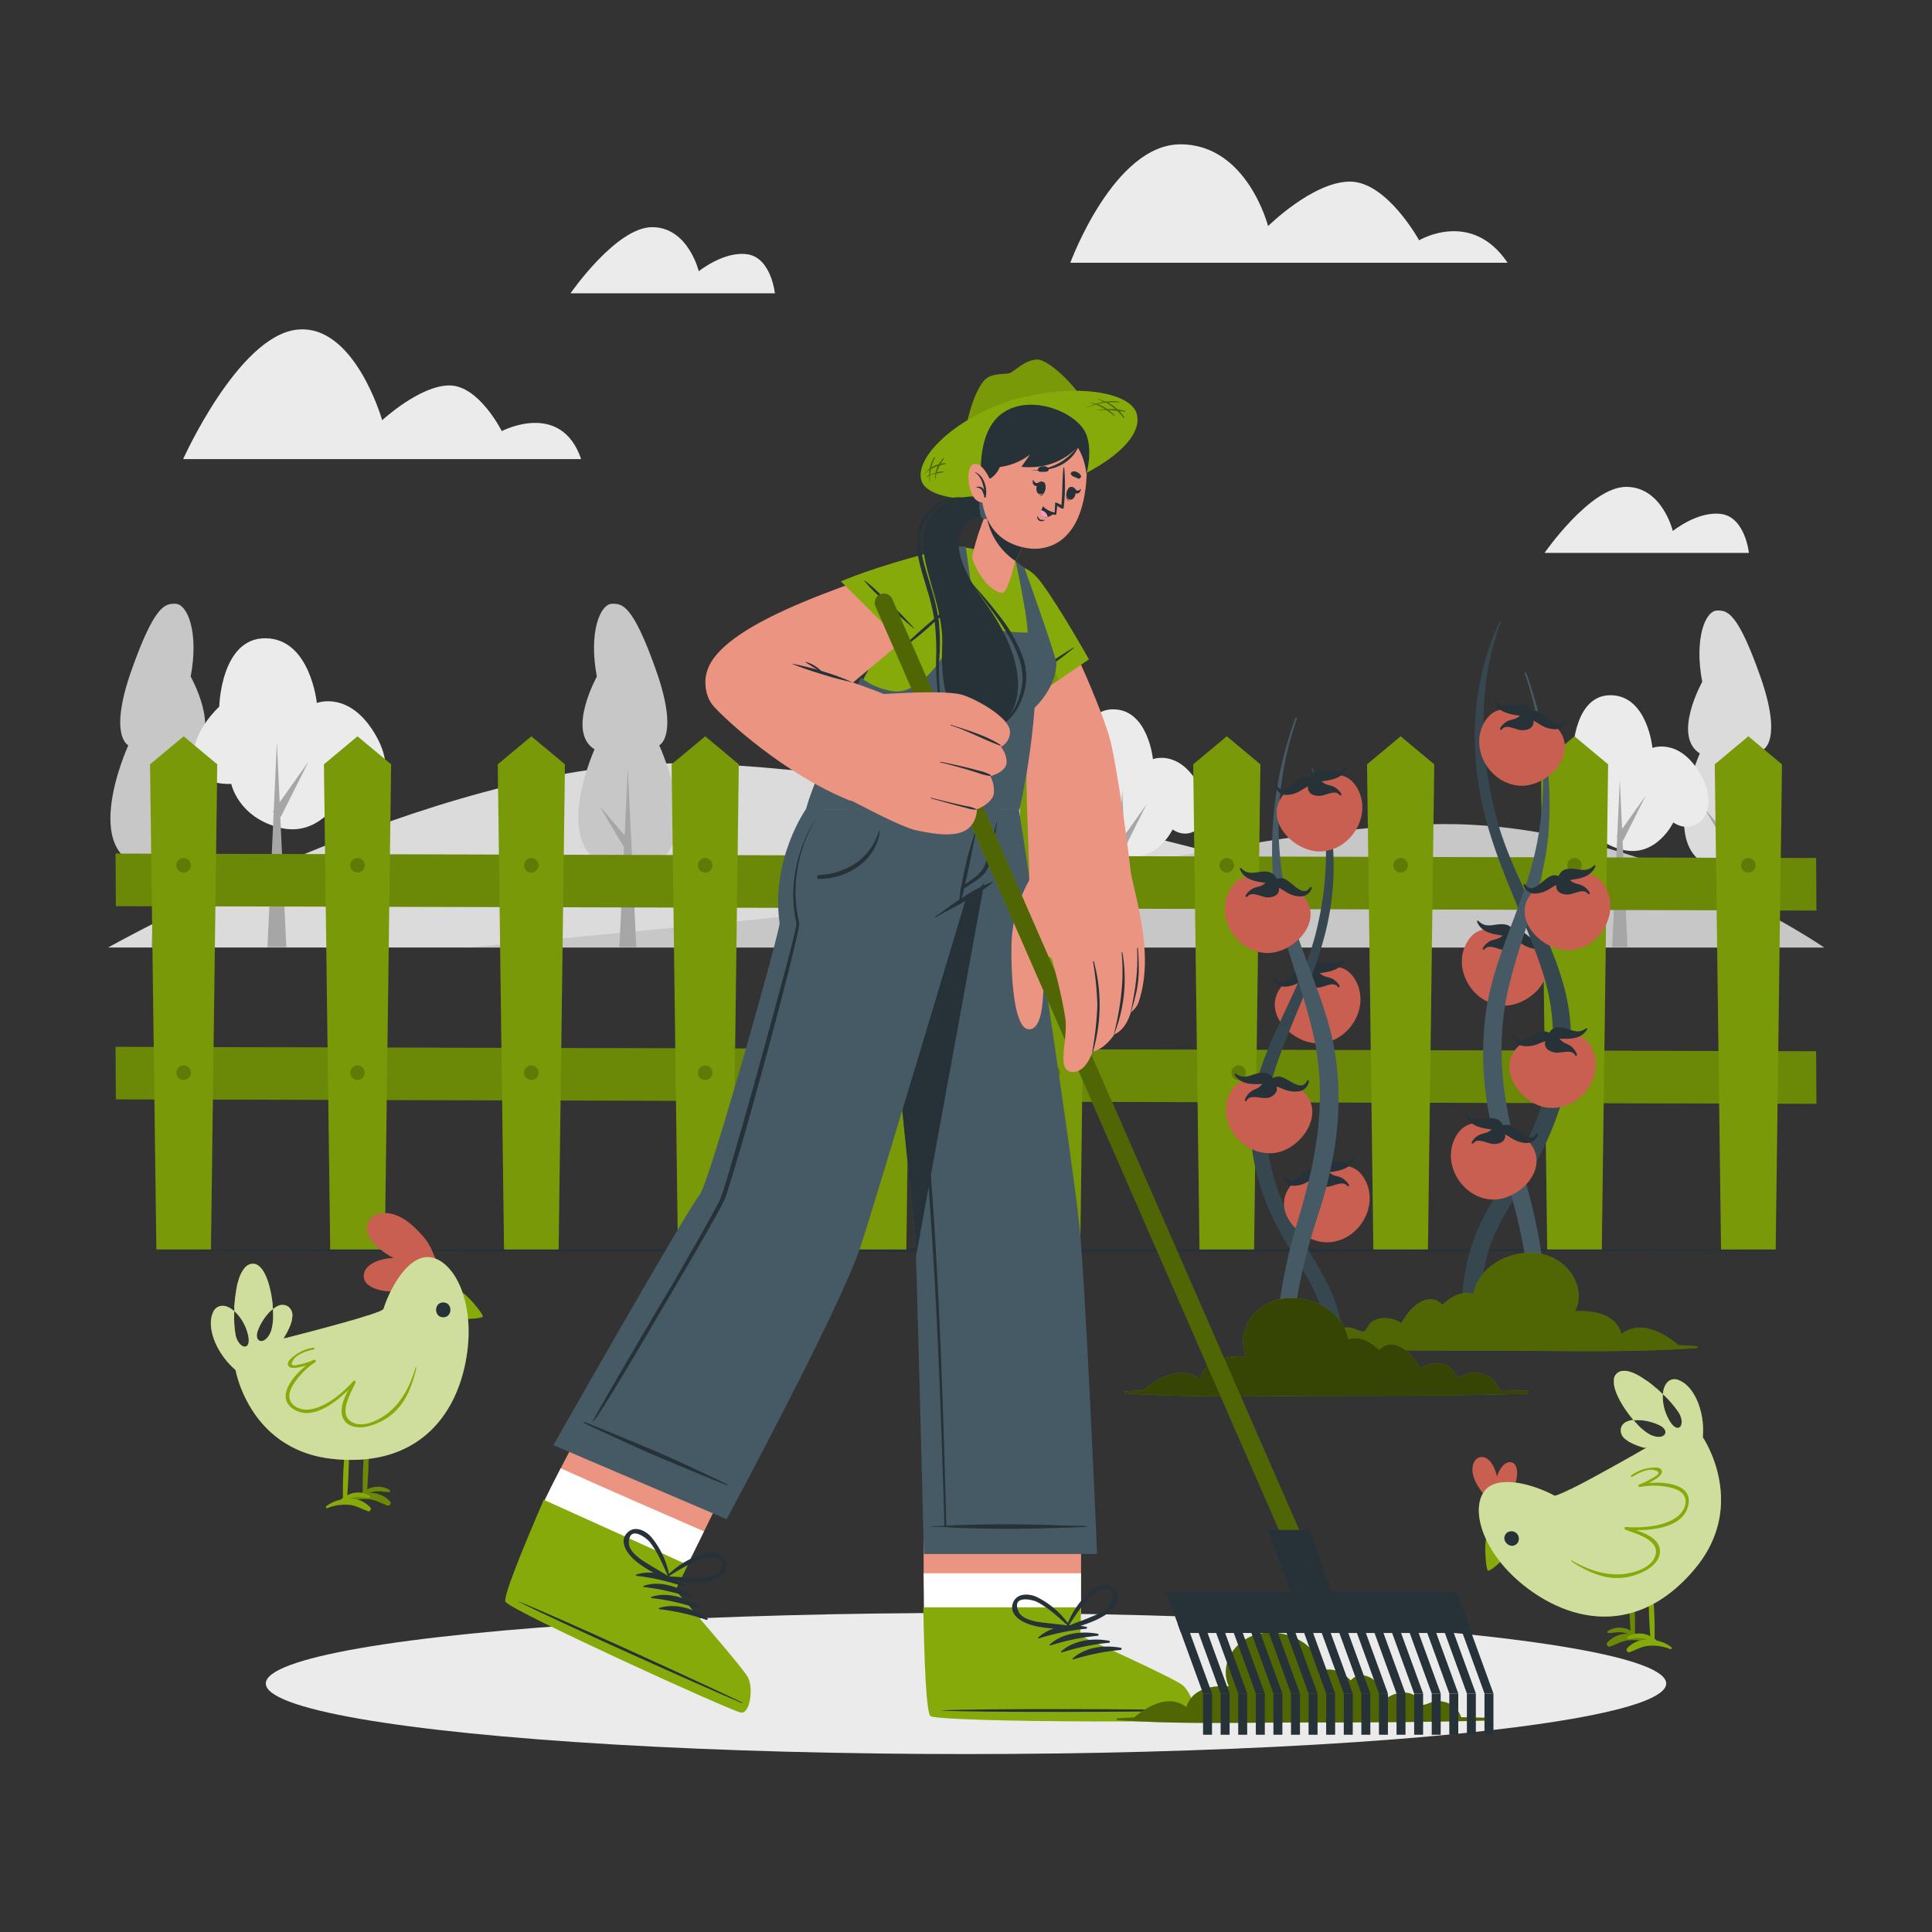 <svg xmlns="http://www.w3.org/2000/svg" viewBox="0 0 500 500"><rect x="0" y="0" width="500" height="500" fill="#333333" stroke="none"/><g id="freepik--background-complete--inject-5"><path d="M28,245.21s84.4-47.64,146-47.64c60.34,0,142.17,24.07,164.42,29.46,58.42,14.16,133.62,18.18,133.62,18.18Z" style="fill:#dbdbdb"></path><path d="M472.09,245.21s-46-31.94-98-31.94c-36.28,0-88.34,12.86-137.38,20.1-18.67,2.75-115.87,11.84-115.87,11.84Z" style="fill:#c7c7c7"></path><path d="M439.91,195s-13.54,30.16,8.62,30.16,7.8-31.19,7.8-31.19,5.13-2.26-.82-19.08S446.9,158,444.43,158c-3.13,0-6,7.28-3.9,18.46C440.53,176.48,432.73,190.43,439.91,195Z" style="fill:#dbdbdb"></path><polygon points="450.5 245.11 448.36 199.68 446.23 245.11 450.5 245.11" style="fill:#a6a6a6"></polygon><polygon points="449.23 218.72 441.18 209.32 447.49 219.97 449.23 218.72" style="fill:#a6a6a6"></polygon><path d="M50,193.93s13.81,30.77-8.79,30.77-8-31.82-8-31.82-5.23-2.3.84-19.46,8.78-17.17,11.3-17.17c3.19,0,6.16,7.43,4,18.84C49.35,175.09,57.31,189.33,50,193.93Z" style="fill:#c7c7c7"></path><polygon points="39.18 245.11 41.36 198.75 43.54 245.11 39.18 245.11" style="fill:#a6a6a6"></polygon><polygon points="40.48 218.19 48.69 208.59 42.25 219.46 40.48 218.19" style="fill:#a6a6a6"></polygon><path d="M153.86,193.93S140,224.7,162.65,224.7s7.95-31.82,7.95-31.82,5.24-2.3-.83-19.46-8.79-17.17-11.31-17.17c-3.18,0-6.15,7.43-4,18.84C154.49,175.09,146.53,189.33,153.86,193.93Z" style="fill:#c7c7c7"></path><polygon points="164.66 245.11 162.48 198.75 160.3 245.11 164.66 245.11" style="fill:#a6a6a6"></polygon><polygon points="163.36 218.19 155.15 208.59 161.59 219.46 163.36 218.19" style="fill:#a6a6a6"></polygon><path d="M427.65,193.56s6.94-2.75,12.45,6.83c5.65,9.84-1.43,16.31-7.05,12.46,0,0-4.41,9.25-13.23,7.05s-10.25-9.26-10.25-9.26-7.82.55-8-5.29,5.51-11,5.51-11,.33-14.54,9.81-14.43S427.65,193.56,427.65,193.56Z" style="fill:#ebebeb"></path><polygon points="421.2 245.11 419.21 201.83 417.23 245.11 421.2 245.11" style="fill:#a6a6a6"></polygon><polygon points="420.06 217.57 425.89 205.95 418.37 216.55 420.06 217.57" style="fill:#a6a6a6"></polygon><path d="M298.38,196.47s6.55-2.6,11.75,6.45c5.33,9.27-1.36,15.39-6.66,11.75,0,0-4.16,8.73-12.48,6.65s-9.67-8.73-9.67-8.73-7.38.52-7.59-5,5.2-10.4,5.2-10.4.31-13.73,9.26-13.62S298.38,196.47,298.38,196.47Z" style="fill:#ebebeb"></path><polygon points="292.29 245.11 290.42 204.27 288.55 245.11 292.29 245.11" style="fill:#a6a6a6"></polygon><polygon points="291.22 219.13 296.72 208.16 289.62 218.16 291.22 219.13" style="fill:#a6a6a6"></polygon><path d="M82,181.93s8.51-3.37,15.26,8.38c6.92,12.05-1.76,20-8.64,15.26,0,0-5.41,11.34-16.21,8.64s-12.56-11.34-12.56-11.34-9.59.67-9.86-6.49,6.75-13.5,6.75-13.5.41-17.83,12-17.7S82,181.93,82,181.93Z" style="fill:#ebebeb"></path><polygon points="74.09 245.11 71.66 192.06 69.22 245.11 74.09 245.11" style="fill:#a6a6a6"></polygon><polygon points="72.7 211.36 79.83 197.12 70.61 210.11 72.7 211.36" style="fill:#a6a6a6"></polygon><path d="M390.16,68H277s11.23-30.65,28.5-30.65,22.68,21.16,22.68,21.16S339.8,47,349.37,47s17.9,15.19,17.9,15.19S380.79,54.06,390.16,68Z" style="fill:#ebebeb"></path><path d="M200.54,75.91H147.65s11.81-17.12,21.13-17.12S180.84,70.2,180.84,70.2s6.57-5.33,12.66-4.38S200.54,75.91,200.54,75.91Z" style="fill:#ebebeb"></path><path d="M452.62,143.09H399.73S411.55,126,420.86,126s12.06,11.42,12.06,11.42,6.57-5.33,12.66-4.38S452.62,143.09,452.62,143.09Z" style="fill:#ebebeb"></path><path d="M150.4,118.81h-103s14.11-31.49,29.2-33.46,22.31,23.4,22.31,23.4,9.73-9,17.39-9,13.56,11.82,13.56,11.82S145.15,103.5,150.4,118.81Z" style="fill:#ebebeb"></path></g><g id="freepik--Floor--inject-5"><polygon points="27.91 323.55 83.44 323.3 138.96 323.22 250 323.05 361.04 323.21 416.56 323.3 472.09 323.55 416.56 323.79 361.04 323.88 250 324.05 138.96 323.88 83.44 323.79 27.91 323.55" style="fill:#263238"></polygon></g><g id="freepik--Shadow--inject-5"><ellipse cx="250" cy="435.69" rx="181.21" ry="18.26" style="fill:#ebebeb"></ellipse></g><g id="freepik--Fence--inject-5"><polygon points="470.08 235.65 29.99 234.5 29.92 220.91 470.01 222.06 470.08 235.65" style="fill:#86AA09"></polygon><polygon points="470.08 235.65 29.99 234.5 29.92 220.91 470.01 222.06 470.08 235.65" style="opacity:0.2"></polygon><polygon points="470.08 285.66 29.99 284.51 29.92 270.93 470.01 272.07 470.08 285.66" style="fill:#86AA09"></polygon><polygon points="470.08 285.66 29.99 284.51 29.92 270.93 470.01 272.07 470.08 285.66" style="opacity:0.2"></polygon><polygon points="38.83 197.81 47.53 190.56 56.22 197.81 54.59 323.36 40.47 323.36 38.83 197.81" style="fill:#86AA09"></polygon><polygon points="38.83 197.81 47.53 190.56 56.22 197.81 54.59 323.36 40.47 323.36 38.83 197.81" style="opacity:0.1"></polygon><path d="M49.4,223.93a1.88,1.88,0,1,1-1.87-1.87A1.88,1.88,0,0,1,49.4,223.93Z" style="opacity:0.2"></path><path d="M49.4,277.61a1.88,1.88,0,1,1-1.87-1.87A1.88,1.88,0,0,1,49.4,277.61Z" style="opacity:0.2"></path><polygon points="83.83 197.81 92.52 190.56 101.22 197.81 99.58 323.36 85.46 323.36 83.83 197.81" style="fill:#86AA09"></polygon><polygon points="83.83 197.81 92.52 190.56 101.22 197.81 99.58 323.36 85.46 323.36 83.83 197.81" style="opacity:0.1"></polygon><path d="M94.39,277.61a1.87,1.87,0,1,1-1.87-1.87A1.87,1.87,0,0,1,94.39,277.61Z" style="opacity:0.2"></path><path d="M94.39,223.93a1.87,1.87,0,1,1-1.87-1.87A1.87,1.87,0,0,1,94.39,223.93Z" style="opacity:0.2"></path><polygon points="128.82 197.81 137.51 190.56 146.21 197.81 144.57 323.36 130.45 323.36 128.82 197.81" style="fill:#86AA09"></polygon><polygon points="128.82 197.81 137.51 190.56 146.21 197.81 144.57 323.36 130.45 323.36 128.82 197.81" style="opacity:0.1"></polygon><path d="M139.39,277.61a1.88,1.88,0,1,1-1.88-1.87A1.88,1.88,0,0,1,139.39,277.61Z" style="opacity:0.2"></path><path d="M139.39,223.93a1.88,1.88,0,1,1-1.88-1.87A1.88,1.88,0,0,1,139.39,223.93Z" style="opacity:0.2"></path><polygon points="173.81 197.81 182.51 190.56 191.2 197.81 189.57 323.36 175.45 323.36 173.81 197.81" style="fill:#86AA09"></polygon><polygon points="173.81 197.81 182.51 190.56 191.2 197.81 189.57 323.36 175.45 323.36 173.81 197.81" style="opacity:0.1"></polygon><path d="M184.38,277.61a1.88,1.88,0,1,1-1.87-1.87A1.88,1.88,0,0,1,184.38,277.61Z" style="opacity:0.2"></path><path d="M184.38,223.93a1.88,1.88,0,1,1-1.87-1.87A1.88,1.88,0,0,1,184.38,223.93Z" style="opacity:0.2"></path><polygon points="218.81 197.81 227.5 190.56 236.2 197.81 234.56 323.36 220.44 323.36 218.81 197.81" style="fill:#86AA09"></polygon><polygon points="218.81 197.81 227.5 190.56 236.2 197.81 234.56 323.36 220.44 323.36 218.81 197.81" style="opacity:0.1"></polygon><path d="M229.38,277.61a1.88,1.88,0,1,1-1.88-1.87A1.88,1.88,0,0,1,229.38,277.61Z" style="opacity:0.2"></path><path d="M229.38,223.93a1.88,1.88,0,1,1-1.88-1.87A1.88,1.88,0,0,1,229.38,223.93Z" style="opacity:0.2"></path><polygon points="263.8 197.81 272.5 190.56 281.19 197.81 279.56 323.36 265.44 323.36 263.8 197.81" style="fill:#86AA09"></polygon><polygon points="263.8 197.81 272.5 190.56 281.19 197.81 279.56 323.36 265.44 323.36 263.8 197.81" style="opacity:0.1"></polygon><path d="M274.37,277.61a1.88,1.88,0,1,1-1.87-1.87A1.88,1.88,0,0,1,274.37,277.61Z" style="opacity:0.2"></path><path d="M274.37,223.93a1.88,1.88,0,1,1-1.87-1.87A1.88,1.88,0,0,1,274.37,223.93Z" style="opacity:0.2"></path><polygon points="308.8 197.81 317.49 190.56 326.19 197.81 324.55 323.36 310.43 323.36 308.8 197.81" style="fill:#86AA09"></polygon><polygon points="308.8 197.81 317.49 190.56 326.19 197.81 324.55 323.36 310.43 323.36 308.8 197.81" style="opacity:0.1"></polygon><path d="M319.37,223.93a1.88,1.88,0,1,1-1.88-1.87A1.88,1.88,0,0,1,319.37,223.93Z" style="opacity:0.2"></path><polygon points="353.79 197.81 362.49 190.56 371.18 197.81 369.55 323.36 355.43 323.36 353.79 197.81" style="fill:#86AA09"></polygon><polygon points="353.79 197.81 362.49 190.56 371.18 197.81 369.55 323.36 355.43 323.36 353.79 197.81" style="opacity:0.1"></polygon><path d="M364.36,223.93a1.88,1.88,0,1,1-1.87-1.87A1.88,1.88,0,0,1,364.36,223.93Z" style="opacity:0.2"></path><polygon points="398.79 197.81 407.48 190.56 416.18 197.81 414.54 323.36 400.42 323.36 398.79 197.81" style="fill:#86AA09"></polygon><polygon points="398.79 197.81 407.48 190.56 416.18 197.81 414.54 323.36 400.42 323.36 398.79 197.81" style="opacity:0.1"></polygon><path d="M409.35,223.93a1.87,1.87,0,1,1-1.87-1.87A1.87,1.87,0,0,1,409.35,223.93Z" style="opacity:0.2"></path><polygon points="443.78 197.81 452.47 190.56 461.17 197.81 459.54 323.36 445.41 323.36 443.78 197.81" style="fill:#86AA09"></polygon><polygon points="443.78 197.81 452.47 190.56 461.17 197.81 459.54 323.36 445.41 323.36 443.78 197.81" style="opacity:0.1"></polygon><path d="M454.35,223.93a1.88,1.88,0,1,1-1.88-1.87A1.88,1.88,0,0,1,454.35,223.93Z" style="opacity:0.2"></path><path d="M322.44,277.61a1.88,1.88,0,1,1-1.88-1.87A1.88,1.88,0,0,1,322.44,277.61Z" style="opacity:0.2"></path></g><g id="freepik--Plant--inject-5"><path d="M389.08,260.24c-7.92-.26-13.53-9.63-9.31-16.58,1.75-2.88,4.58-3.93,7.66-2.53a19.49,19.49,0,0,1,3,1.85c3,.62,6.07-.25,8.39,2.67C404.09,252.26,396,260.48,389.08,260.24Z" style="fill:#c95f50"></path><path d="M400.85,243.51c.07-.24-.25-.49-.42-.25-2.13,3.06-4.9-2.08-7.24-2.35a3,3,0,0,0-1.42.18,2.66,2.66,0,0,0-2-1.78c-2.63-.64-4.91,1.35-7.19-1-.15-.15-.39.06-.32.24,1.15,2.79,3.94,3.17,6.64,3.58-.21.15-.42.32-.67.48-.81.53-1.86.52-2.7,1a5,5,0,0,0-1.79,1.77c-.15.28.29.54.47.29,1.05-1.51,3.56.1,5,.19,1.1.06,2.48-.18,3-1.27a1.82,1.82,0,0,0,.15-1.19c.81.37,1.95,1.18,2.32,1.35a7.59,7.59,0,0,0,3.05.87A3.07,3.07,0,0,0,400.85,243.51Z" style="fill:#263238"></path><path d="M380.94,322.05c2.43-7.31,6.86-13.64,10.76-20.21C401.13,286,405,269,399.09,251.15c-5.23-15.79-13.36-30-16.2-46.63C380.31,189.47,381.7,175,388,161c.1-.22.47-.06.39.16-6,15.76-5.43,33.68-1.29,49.81,4.07,15.87,13.86,29.48,17.9,45.28,3.78,14.83.36,29.66-6.62,43-3.93,7.5-9.33,14.29-12.39,22.24-3.16,8.22-2.68,16.75-3.28,25.36a2.12,2.12,0,0,1-4.23,0C377.91,338.74,378.36,329.86,380.94,322.05Z" style="fill:#37474f"></path><path d="M384.53,262.17c2-14.56,9.52-27.28,12.72-41.5a83.85,83.85,0,0,0-2.66-46.39c-.09-.26.32-.37.41-.11a99.18,99.18,0,0,1,5.76,41.25C399.61,230.19,393,243.2,390,257.54c-3.32,16.32-.29,31.33,4.42,47a139.4,139.4,0,0,1,6,43.13c-.05,2.64-4.16,2.65-4.11,0,.3-15.43-2.35-30-7.12-44.62C384.81,289.61,382.59,276.29,384.53,262.17Z" style="fill:#455a64"></path><path d="M406,245.9c7.93-.27,13.54-9.64,9.31-16.59-1.75-2.88-4.58-3.93-7.66-2.52a19.14,19.14,0,0,0-3,1.84c-3,.63-6.06-.25-8.39,2.67C391,237.91,399.17,246.13,406,245.9Z" style="fill:#c95f50"></path><path d="M397.42,231.25a7.69,7.69,0,0,0,3.06-.87c.36-.17,1.5-1,2.32-1.35a1.76,1.76,0,0,0,.14,1.19c.56,1.09,1.94,1.33,3,1.27,1.41-.09,3.92-1.7,5-.19.18.25.63,0,.47-.29a4.9,4.9,0,0,0-1.79-1.77c-.84-.47-1.88-.46-2.7-1-.25-.16-.45-.33-.66-.48,2.7-.4,5.48-.78,6.64-3.58.07-.18-.17-.39-.32-.24-2.29,2.36-4.57.37-7.19,1a2.67,2.67,0,0,0-2,1.78,3,3,0,0,0-1.43-.18c-2.34.28-5.1,5.41-7.23,2.35-.18-.24-.5,0-.42.25A3.05,3.05,0,0,0,397.42,231.25Z" style="fill:#263238"></path><path d="M386.25,310.44c-7.93-.26-13.54-9.63-9.32-16.58,1.75-2.88,4.59-3.93,7.66-2.53a20.25,20.25,0,0,1,3,1.84c3,.63,6.07-.24,8.39,2.67C401.25,302.46,393.11,310.68,386.25,310.44Z" style="fill:#c95f50"></path><path d="M398,293.71c.07-.24-.25-.5-.42-.25-2.13,3.06-4.9-2.08-7.24-2.35a3,3,0,0,0-1.42.18,2.69,2.69,0,0,0-2-1.79c-2.63-.63-4.91,1.36-7.19-1-.15-.15-.39.06-.32.24,1.15,2.79,3.94,3.17,6.64,3.58-.21.15-.42.32-.67.48-.81.53-1.85.52-2.7,1a4.9,4.9,0,0,0-1.79,1.77c-.15.27.29.54.47.28,1.05-1.5,3.56.11,5,.2,1.1.06,2.48-.18,3-1.27a1.82,1.82,0,0,0,.15-1.19c.81.37,1.95,1.18,2.32,1.35a7.59,7.59,0,0,0,3.05.87A3.07,3.07,0,0,0,398,293.71Z" style="fill:#263238"></path><path d="M393.57,203.35c-7.92-.27-13.53-9.64-9.31-16.59,1.75-2.88,4.58-3.93,7.66-2.52a18.68,18.68,0,0,1,3,1.84c3,.63,6.07-.25,8.39,2.67C408.58,195.36,400.44,203.58,393.57,203.35Z" style="fill:#c95f50"></path><path d="M405.34,186.61c.07-.24-.25-.49-.42-.25-2.13,3.06-4.9-2.07-7.24-2.35a3.18,3.18,0,0,0-1.43.18,2.65,2.65,0,0,0-2-1.78c-2.63-.64-4.91,1.35-7.2-1-.14-.15-.38.06-.31.24,1.15,2.8,3.93,3.18,6.64,3.58-.22.15-.42.32-.67.48-.81.53-1.86.52-2.7,1a5,5,0,0,0-1.79,1.77c-.15.28.29.54.47.29,1-1.51,3.56.1,5,.19,1.1.06,2.48-.18,3-1.27a1.82,1.82,0,0,0,.15-1.19c.81.38,1.95,1.18,2.32,1.35a7.59,7.59,0,0,0,3.05.87A3.07,3.07,0,0,0,405.34,186.61Z" style="fill:#263238"></path><path d="M400.26,286.63c7.85,1.1,15-7.17,12-14.74-1.22-3.14-3.83-4.66-7.11-3.8a19.92,19.92,0,0,0-3.24,1.3c-3,.11-5.93-1.28-8.73,1.19C386.85,276.18,393.45,285.68,400.26,286.63Z" style="fill:#c95f50"></path><path d="M394.29,270.72a7.55,7.55,0,0,0,3.16-.33c.39-.1,1.65-.7,2.52-.93a1.71,1.71,0,0,0-.06,1.2c.36,1.16,1.68,1.64,2.77,1.77,1.4.15,4.15-1,4.93.66.13.28.62.1.51-.2a4.9,4.9,0,0,0-1.46-2.05c-.75-.61-1.78-.78-2.49-1.44-.22-.2-.39-.4-.57-.59,2.73.07,5.54.17,7.16-2.38.1-.17-.1-.42-.28-.29-2.65,1.93-4.56-.42-7.25-.25a2.68,2.68,0,0,0-2.32,1.41,3.06,3.06,0,0,0-1.37-.43c-2.35-.13-6,4.46-7.54,1.08-.12-.27-.49-.08-.45.17A3.05,3.05,0,0,0,394.29,270.72Z" style="fill:#263238"></path><path d="M335.05,349c17.33.49,34.69.55,52,.55s34.77.56,52.05-.68a.24.24,0,0,0,0-.47c-1.58-.12-3.17-.19-4.74-.28-4.16-3.54-10.08-6.49-14.68-2.89-1.54-5.06-6.93-6.18-12-5.88,3-6.63-2.18-13.83-9.31-14.94-7.32-1.14-15.61,3.07-17.09,10.5-3-.93-5.62.57-8,2.77-3.52-3.75-8.44.56-10.6,4.75a7.91,7.91,0,0,0-5.47-1.22,5.32,5.32,0,0,0-2.46,1.12c-.6.5-1.21,2.12-1.79,2.27s-2.62-.89-3.36-1a7.72,7.72,0,0,0-4.08.64,6.23,6.23,0,0,0-3.34,3.84l-7.19.16A.37.37,0,0,0,335.05,349Z" style="fill:#86AA09"></path><path d="M335.05,349c17.33.49,34.69.55,52,.55s34.77.56,52.05-.68a.24.24,0,0,0,0-.47c-1.58-.12-3.17-.19-4.74-.28-4.16-3.54-10.08-6.49-14.68-2.89-1.54-5.06-6.93-6.18-12-5.88,3-6.63-2.18-13.83-9.31-14.94-7.32-1.14-15.61,3.07-17.09,10.5-3-.93-5.62.57-8,2.77-3.52-3.75-8.44.56-10.6,4.75a7.91,7.91,0,0,0-5.47-1.22,5.32,5.32,0,0,0-2.46,1.12c-.6.5-1.21,2.12-1.79,2.27s-2.62-.89-3.36-1a7.72,7.72,0,0,0-4.08.64,6.23,6.23,0,0,0-3.34,3.84l-7.19.16A.37.37,0,0,0,335.05,349Z" style="opacity:0.4"></path><path d="M341.33,270c7.93-.26,13.54-9.63,9.31-16.58-1.74-2.88-4.58-3.93-7.65-2.53a20.25,20.25,0,0,0-3,1.84c-3,.63-6.07-.24-8.39,2.68C326.33,262,334.47,270.22,341.33,270Z" style="fill:#c95f50"></path><path d="M329.57,253.25c-.08-.24.25-.5.42-.25,2.13,3.06,4.9-2.08,7.24-2.35a3,3,0,0,1,1.42.18,2.69,2.69,0,0,1,2-1.79c2.63-.63,4.91,1.36,7.19-1,.15-.15.39.06.32.24-1.15,2.79-3.94,3.17-6.64,3.58.21.15.42.32.66.48.82.53,1.86.52,2.7,1a4.85,4.85,0,0,1,1.8,1.77c.15.27-.29.54-.47.28-1.05-1.5-3.56.11-5,.2-1.1.06-2.48-.18-3-1.27a1.82,1.82,0,0,1-.15-1.19c-.81.37-1.95,1.18-2.32,1.35a7.59,7.59,0,0,1-3,.87A3.06,3.06,0,0,1,329.57,253.25Z" style="fill:#263238"></path><path d="M345.75,337.5c-2.09-6.31-5.91-11.76-9.27-17.42-8.12-13.69-11.48-28.29-6.37-43.69,4.51-13.6,11.52-25.88,14-40.19,2.22-13,1-25.47-4.43-37.47-.09-.19-.42,0-.34.14,5.14,13.58,4.67,29,1.11,42.93-3.51,13.67-11.95,25.41-15.43,39-3.26,12.78-.31,25.57,5.71,37.06,3.38,6.46,8,12.32,10.67,19.17,2.73,7.08,2.32,14.44,2.83,21.85a1.83,1.83,0,0,0,3.65,0C348.36,351.88,348,344.23,345.75,337.5Z" style="fill:#37474f"></path><path d="M343.72,321.51c7.93-.26,13.54-9.63,9.31-16.59-1.74-2.88-4.58-3.92-7.65-2.52a20.9,20.9,0,0,0-3,1.84c-3,.63-6.06-.24-8.39,2.67C328.72,313.53,336.85,321.75,343.72,321.51Z" style="fill:#c95f50"></path><path d="M332,304.78c-.08-.25.25-.5.42-.25,2.13,3.06,4.9-2.08,7.24-2.35a3,3,0,0,1,1.42.18,2.68,2.68,0,0,1,2-1.79c2.63-.63,4.91,1.36,7.19-1,.15-.15.39.06.32.24-1.15,2.79-3.94,3.17-6.64,3.58.21.15.42.32.66.48.82.53,1.86.51,2.7,1a4.85,4.85,0,0,1,1.8,1.77c.15.27-.3.54-.47.28-1.06-1.5-3.56.11-5,.2-1.1.06-2.49-.19-3-1.27a1.82,1.82,0,0,1-.15-1.19c-.81.37-2,1.18-2.32,1.35a7.59,7.59,0,0,1-3.05.87A3.06,3.06,0,0,1,332,304.78Z" style="fill:#263238"></path><path d="M345.71,273.91c-2-14.56-9.52-27.28-12.72-41.5A83.85,83.85,0,0,1,335.65,186c.09-.26-.32-.37-.42-.12a99,99,0,0,0-5.75,41.26c1.15,14.76,7.81,27.78,10.72,42.11,3.31,16.33.29,31.34-4.42,47a139.3,139.3,0,0,0-6,43.12c.05,2.64,4.16,2.65,4.11,0-.3-15.43,2.34-30,7.12-44.62C345.43,301.34,347.65,288,345.71,273.91Z" style="fill:#455a64"></path><path d="M327.75,246.63c-7.93-.27-13.54-9.63-9.31-16.59,1.74-2.88,4.58-3.93,7.65-2.52a19.24,19.24,0,0,1,3,1.84c3,.63,6.06-.24,8.39,2.67C342.75,238.64,334.62,246.87,327.75,246.63Z" style="fill:#c95f50"></path><path d="M336.36,232a7.59,7.59,0,0,1-3.05-.87c-.37-.17-1.51-1-2.32-1.35a1.83,1.83,0,0,1-.15,1.19c-.55,1.08-1.94,1.33-3,1.26-1.41-.08-3.91-1.69-5-.19-.17.26-.62,0-.47-.28a4.78,4.78,0,0,1,1.8-1.77c.84-.48,1.88-.46,2.7-1,.24-.16.45-.34.66-.49-2.7-.4-5.49-.78-6.64-3.58-.07-.17.17-.39.32-.23,2.28,2.36,4.56.37,7.19,1a2.68,2.68,0,0,1,2,1.79,3,3,0,0,1,1.42-.19c2.34.28,5.11,5.41,7.24,2.36.17-.25.5,0,.42.25A3.06,3.06,0,0,1,336.36,232Z" style="fill:#263238"></path><path d="M341.82,220.35c7.92-.27,13.53-9.64,9.31-16.59-1.75-2.88-4.58-3.93-7.66-2.53a20,20,0,0,0-3,1.85c-3,.63-6.06-.25-8.39,2.67C326.81,212.36,335,220.58,341.82,220.35Z" style="fill:#c95f50"></path><path d="M330.06,203.61c-.08-.24.24-.49.41-.25,2.14,3.06,4.9-2.07,7.24-2.35a3,3,0,0,1,1.43.18,2.67,2.67,0,0,1,2-1.78c2.62-.64,4.9,1.35,7.19-1,.15-.15.39.06.31.24-1.15,2.8-3.93,3.17-6.63,3.58.21.15.41.32.66.48.82.53,1.86.52,2.7,1a4.9,4.9,0,0,1,1.79,1.77c.16.28-.29.54-.47.29-1.05-1.51-3.56.1-5,.19-1.1.06-2.48-.18-3-1.27a1.76,1.76,0,0,1-.14-1.19c-.82.37-2,1.18-2.32,1.35a7.69,7.69,0,0,1-3.06.87A3.05,3.05,0,0,1,330.06,203.61Z" style="fill:#263238"></path><path d="M330,298.36c-7.86,1.1-15-7.16-12-14.74,1.22-3.14,3.83-4.66,7.11-3.8a20.29,20.29,0,0,1,3.24,1.3c3,.11,5.93-1.28,8.72,1.19C343.39,287.91,336.79,297.42,330,298.36Z" style="fill:#c95f50"></path><path d="M336,282.46a7.87,7.87,0,0,1-3.16-.33c-.39-.11-1.65-.71-2.52-.94a1.71,1.71,0,0,1,.06,1.2,3.08,3.08,0,0,1-2.77,1.77c-1.41.16-4.15-1-4.93.66-.13.29-.62.1-.52-.19a5,5,0,0,1,1.47-2.06c.75-.61,1.77-.77,2.49-1.43.21-.2.39-.41.57-.6-2.73.07-5.54.18-7.16-2.38-.1-.16.1-.41.27-.29,2.66,1.93,4.57-.42,7.26-.25a2.71,2.71,0,0,1,2.32,1.41,3.13,3.13,0,0,1,1.37-.42c2.35-.13,6,4.45,7.53,1.07.13-.27.49-.08.46.18A3.07,3.07,0,0,1,336,282.46Z" style="fill:#263238"></path><path d="M395.19,360.7c-17.33.48-34.69.55-52,.55s-34.77.56-52.05-.68a.24.24,0,0,1,0-.48c1.58-.11,3.16-.19,4.74-.27,4.16-3.54,10.08-6.49,14.68-2.9,1.54-5.06,6.93-6.18,12-5.87-3-6.63,2.17-13.84,9.31-14.95,7.31-1.14,15.61,3.08,17.08,10.5,3.05-.92,5.63.57,8,2.78,3.51-3.76,8.44.56,10.59,4.74a7.94,7.94,0,0,1,5.48-1.21,5.05,5.05,0,0,1,2.45,1.12c.61.49,1.22,2.12,1.8,2.27s2.62-.9,3.36-1a7.73,7.73,0,0,1,4.08.63,6.23,6.23,0,0,1,3.34,3.84l7.19.16A.38.38,0,0,1,395.19,360.7Z" style="fill:#86AA09"></path><path d="M395.19,360.7c-17.33.48-34.69.55-52,.55s-34.77.56-52.05-.68a.24.24,0,0,1,0-.48c1.58-.11,3.16-.19,4.74-.27,4.16-3.54,10.08-6.49,14.68-2.9,1.54-5.06,6.93-6.18,12-5.87-3-6.63,2.17-13.84,9.31-14.95,7.31-1.14,15.61,3.08,17.08,10.5,3.05-.92,5.63.57,8,2.78,3.51-3.76,8.44.56,10.59,4.74a7.94,7.94,0,0,1,5.48-1.21,5.05,5.05,0,0,1,2.45,1.12c.61.49,1.22,2.12,1.8,2.27s2.62-.9,3.36-1a7.73,7.73,0,0,1,4.08.63,6.23,6.23,0,0,1,3.34,3.84l7.19.16A.38.38,0,0,1,395.19,360.7Z" style="opacity:0.6"></path></g><g id="freepik--Character--inject-5"><path d="M308,445c-2.19.72-64.62.54-67-1-.9-.56-1.41-9.66-1.7-20.67q-.1-3.57-.16-7.32c0-3-.08-5.94-.1-8.85-.08-13,.1-24.52.1-24.52h40.64l0,24.52v8.85l-.21,7.32s23.86,10.77,26.29,12.71S310.18,444.29,308,445Z" style="fill:#eb9481"></path><path d="M308,445c-2.19.72-64.62.54-67-1-.9-.56-1.41-9.66-1.7-20.67q-.1-3.57-.16-7.32c0-3-.08-5.94-.1-8.85h40.72v8.85l-.21,7.32s23.86,10.77,26.29,12.71S310.18,444.29,308,445Z" style="fill:#fff"></path><path d="M308.19,445.1c-1.43.47-28,.56-47.38.16-4.48-.09-8.57-.22-11.88-.36-4.55-.21-7.61-.46-8.11-.77-1.1-.71-1.62-14.06-1.87-28.15h40.84l-.21,7.36s24,10.82,26.45,12.77S310.37,444.36,308.19,445.1Z" style="fill:#86AA09"></path><path d="M307.29,442.59c-10.52-.29-53-.46-63.41.05-.08,0-.08.06,0,.07,10.42.51,52.89.34,63.41.05C307.51,442.75,307.52,442.59,307.29,442.59Z" style="fill:#263238"></path><path d="M281.07,421c-4.13-.79-9.2-.16-12.37,2.78-.13.11,0,.28.17.24a58.78,58.78,0,0,1,12.19-2.5A.26.26,0,0,0,281.07,421Z" style="fill:#263238"></path><path d="M284.06,422.82c-4.14-.79-9.21-.16-12.38,2.78-.12.11,0,.28.18.24a58.55,58.55,0,0,1,12.18-2.5A.26.26,0,0,0,284.06,422.82Z" style="fill:#263238"></path><path d="M287,424.63c-4.14-.79-9.2-.16-12.38,2.78-.12.11,0,.28.18.24a58.82,58.82,0,0,1,12.18-2.5A.26.26,0,0,0,287,424.63Z" style="fill:#263238"></path><path d="M290,426.44c-4.14-.79-9.21-.16-12.38,2.78-.13.11,0,.28.17.24A58.78,58.78,0,0,1,290,427,.26.26,0,0,0,290,426.44Z" style="fill:#263238"></path><path d="M288.75,411.46c-1.62-2.25-4.65-1.25-6.39.2a22.15,22.15,0,0,0-6.4,9.46.11.11,0,0,0,.1.15c0,.32.29.65.64.52,3.43-1.25,7.24-2.17,10.18-4.44C288.59,416,290.28,413.58,288.75,411.46Zm-7.25,7.37c-1.66.65-3.36,1.23-5,1.95,1.26-1.85,2.42-3.73,3.86-5.45a23.45,23.45,0,0,1,2.2-2.36c1.24-1.12,6.12-3.49,5.38,1C287.53,416.52,283.49,418,281.5,418.83Z" style="fill:#263238"></path><path d="M265.44,420c3.41,1.47,7.33,1.4,11,1.77a.53.53,0,0,0,.5-.67.11.11,0,0,0,.05-.17,22.1,22.1,0,0,0-8.56-7.57c-2-1-5.23-1.18-6.24,1.4S263.45,419.16,265.44,420Zm-1.86-3c-1.86-4.21,3.47-3.13,4.94-2.36a24.13,24.13,0,0,1,2.72,1.74c1.82,1.31,3.43,2.84,5.1,4.31-1.77-.28-3.55-.42-5.33-.64C268.89,419.84,264.6,419.38,263.58,417.05Z" style="fill:#263238"></path><path d="M225.6,209.49s11,108.64,11.24,110c0,.19.11,2.28.22,5.69.59,18.7,2.05,77,2.05,77h44.82S281,333.13,279.32,317c-2.14-20.55-15.62-107.53-15.62-107.53Z" style="fill:#455a64"></path><path d="M242.18,323.33Q240.11,288,236,252.89c-1.57-13.2-3.47-26.36-5.35-39.51,0-.12-.2-.11-.18,0,3.47,23.42,5.93,47,8,70.59s3.59,47.15,4.56,70.77c.54,13.38,1,26.77,1.39,40.16a.25.25,0,0,0,.49,0C244.27,371,243.58,347.16,242.18,323.33Z" style="fill:#263238"></path><path d="M281.1,395c-1.17-.16-2.45-.11-3.64-.15-1.35-.05-2.69-.06-4-.11-2.59-.1-5.19-.16-7.79-.2q-7.85-.13-15.7.1l-4.32.16c-1.53.05-3.07.19-4.6.19-.12,0-.11.14,0,.13,2.64,0,5.3.23,7.94.33s5.19.14,7.79.17c5.22.08,10.47,0,15.7-.16l4.32-.12c.76,0,1.53-.07,2.3-.1s1.36,0,2-.06A.09.09,0,0,0,281.1,395Z" style="fill:#263238"></path><path d="M225.6,209.49s11,108.64,11.24,110c0,.19.11,2.28.22,5.69l21.13-115.7Z" style="fill:#263238"></path><path d="M191.68,443.07c-2.29-.24-59.08-26.16-60.62-28.52-.59-.89,2.71-9.38,7-19.53.92-2.19,1.78-4.5,2.88-6.73,1.37-2.82,2.78-5.62,4.17-8.3,6-11.67,11.49-21.24,11.49-21.24l36,16.29-10.39,21.27L177.91,405l-3.21,6.58S192,431.28,193.41,434,194,443.31,191.68,443.07Z" style="fill:#eb9481"></path><path d="M191.68,443.07c-2.29-.24-59.08-26.16-60.62-28.52-.59-.89,2.71-9.38,7-19.53.92-2.19,1.78-4.5,2.88-6.73,1.37-2.82,2.78-5.62,4.17-8.3,11.1,5,27.11,12,37.08,16.32L177.91,405l-3.21,6.58S192,431.28,193.41,434,194,443.31,191.68,443.07Z" style="fill:#fff"></path><path d="M191.82,443.23c-2.3-.24-59.41-26.31-61-28.68-.72-1.09,4.32-13.47,9.91-26.41L178,405l-3.23,6.62s17.4,19.76,18.82,22.54S194.12,443.47,191.82,443.23Z" style="fill:#86AA09"></path><path d="M192,440.57c-9.46-4.6-48.08-22.28-57.78-26.11-.08,0-.11,0,0,.06,9.28,4.77,48,22.13,57.74,26.21C192.18,440.81,192.24,440.67,192,440.57Z" style="fill:#263238"></path><path d="M177.06,410.1c-3.45-2.42-8.32-4-12.42-2.58-.16.05-.08.28.06.3a57.59,57.59,0,0,1,12.13,2.75A.26.26,0,0,0,177.06,410.1Z" style="fill:#263238"></path><path d="M179,413c-3.44-2.42-8.32-4-12.42-2.58-.16.05-.08.28.06.3a57.59,57.59,0,0,1,12.13,2.75A.26.26,0,0,0,179,413Z" style="fill:#263238"></path><path d="M181,415.86c-3.44-2.42-8.31-3.95-12.42-2.58-.16.05-.08.28.06.3a57.45,57.45,0,0,1,12.13,2.75A.26.26,0,0,0,181,415.86Z" style="fill:#263238"></path><path d="M183,418.74c-3.44-2.42-8.31-3.95-12.42-2.58-.16,0-.08.28.06.3a57.45,57.45,0,0,1,12.13,2.75A.26.26,0,0,0,183,418.74Z" style="fill:#263238"></path><path d="M188,404.56c-.55-2.71-3.72-3.05-5.9-2.45a22.17,22.17,0,0,0-9.74,6,.11.11,0,0,0,0,.18.51.51,0,0,0,.38.74c3.63.27,7.49,1,11.1.15C186,408.66,188.51,407.13,188,404.56Zm-9.64,3.73c-1.79-.09-3.57-.27-5.36-.29a66.31,66.31,0,0,1,5.77-3.37,22.83,22.83,0,0,1,3-1.24c1.58-.51,7-.66,4.46,3.17C184.79,408.68,180.49,408.39,178.35,408.29Z" style="fill:#263238"></path><path d="M163.23,402.74c2.5,2.74,6.1,4.3,9.25,6.13a.51.51,0,0,0,.73-.4c.07,0,.14,0,.12-.13a22,22,0,0,0-4.68-10.43c-1.45-1.73-4.27-3.23-6.25-1.3S161.77,401.14,163.23,402.74Zm-.48-3.46c.05-4.61,4.46-1.43,5.48-.11a22.72,22.72,0,0,1,1.76,2.7c1.12,1.94,1.95,4,2.87,6-1.5-1-3.06-1.84-4.59-2.78C166.44,404,162.73,401.81,162.75,399.28Z" style="fill:#263238"></path><path d="M263.7,209.49s-3,15.7-13.9,23.68c0,0-24.14,80.78-27.28,90-5.41,16-34.46,70-34.46,70L143.22,374s34.2-60.24,37.9-64.88c2.45-3.08,20.88-68.57,20.64-70.26-2.32-16.56,6.83-29.46,6.83-29.46Z" style="fill:#455a64"></path><path d="M227.42,215.18a15.07,15.07,0,0,1-5.49,7.88,18.6,18.6,0,0,1-10,3.41c-.61.05-.66,1,0,1,7.3,0,14.69-4.63,15.76-12.2C227.74,215.06,227.46,215,227.42,215.18Z" style="fill:#263238"></path><path d="M256.81,228.2a40.12,40.12,0,0,0-7.55,4c-2.51,1.55-4.83,3.37-7.25,5.05-.09.06,0,.22.09.16,2.54-1.46,5.18-2.73,7.7-4.24a48.13,48.13,0,0,0,7.12-4.78C257,228.32,256.92,228.16,256.81,228.2Z" style="fill:#263238"></path><path d="M257.84,213c-.39,1.68-.88,3.33-1.32,5s-.74,3.15-1.23,4.69a8,8,0,0,1-2.38,3.87c-.65.55-1.35,1-2,1.52-.37.27-.77.52-1.15.79.06-.22.11-.44.16-.67.14-.64.28-1.27.41-1.91.31-1.41.6-2.82.88-4.24.56-2.78,1.08-5.59,1.79-8.34a.09.09,0,0,0-.17,0c-.82,2.72-1.72,5.4-2.45,8.14-.36,1.35-1.73,8-1.8,8.48s-.13,1-.17,1.47a5.91,5.91,0,0,0-.07,1.51c0,.12.17.11.22,0h0a6.12,6.12,0,0,0,.49-1.44q.22-.72.39-1.44c0-.17.07-.35.1-.53.68-.37,1.32-.88,2-1.3s1.39-.89,2-1.39a7.6,7.6,0,0,0,2.58-3.65,27,27,0,0,0,1-4.79c.3-1.9.55-3.81.9-5.69C258,212.9,257.86,212.85,257.84,213Z" style="fill:#263238"></path><path d="M188.19,384.19c-1-.61-11.62-5.55-14-6.63-4.76-2.18-21.19-8.91-22.74-9.48-.51-.18-.54.09-.15.29,2.43,1.18,11.94,5.54,14.3,6.61,4.76,2.17,21.84,9.19,22.5,9.38A.09.09,0,0,0,188.19,384.19Z" style="fill:#263238"></path><path d="M211.5,211.34a35.46,35.46,0,0,0-4.53,9.52,36.31,36.31,0,0,0-1.68,10.45,31.41,31.41,0,0,0,.39,5.31c.07.44.13.88.23,1.32l.13.65a1.93,1.93,0,0,1,.08.55c-.11.82-.32,1.7-.51,2.54-.81,3.42-1.71,6.83-2.62,10.23-3.65,13.6-7.35,27.19-11.24,40.72l-2.93,10.14c-.5,1.69-1,3.37-1.53,5-.27.83-.54,1.68-.86,2.45s-.74,1.54-1.17,2.32c-3.32,6.18-6.9,12.26-10.37,18.38,0,0-17.67,29.69-21.31,36.54-.17.32-.08.52.24.09,3.16-4.11,14.68-24,21.85-36.17,3.59-6.07,7.14-12.15,10.53-18.35.43-.76.82-1.58,1.22-2.39s.62-1.69.9-2.53c.55-1.68,1.06-3.37,1.57-5.06q1.53-5.05,3-10.14c3.79-13.58,7.53-27.16,11-40.83.85-3.42,1.7-6.84,2.46-10.28.18-.88.38-1.71.48-2.65a2.4,2.4,0,0,0-.1-.74l-.14-.64c-.1-.43-.16-.86-.24-1.29a33.64,33.64,0,0,1-.47-5.21A37.26,37.26,0,0,1,211.5,211.34Z" style="fill:#263238"></path><path d="M384.79,445.27c-15.92.45-31.87.51-47.8.51s-31.94.51-47.81-.62a.22.22,0,0,1,0-.44c1.45-.11,2.9-.18,4.35-.26,3.82-3.25,9.26-6,13.49-2.66,1.41-4.64,6.36-5.67,11-5.39-2.72-6.09,2-12.71,8.55-13.73,6.72-1.05,14.34,2.82,15.7,9.65,2.79-.85,5.17.52,7.3,2.55,3.23-3.45,7.76.51,9.74,4.35a7.29,7.29,0,0,1,5-1.11,4.69,4.69,0,0,1,2.25,1c.56.45,1.12,1.94,1.65,2.08s2.41-.82,3.09-.9a7,7,0,0,1,3.74.59,5.75,5.75,0,0,1,3.08,3.52c2.2.05,4.41.09,6.6.15A.34.34,0,0,1,384.79,445.27Z" style="fill:#86AA09"></path><path d="M384.79,445.27c-15.92.45-31.87.51-47.8.51s-31.94.51-47.81-.62a.22.22,0,0,1,0-.44c1.45-.11,2.9-.18,4.35-.26,3.82-3.25,9.26-6,13.49-2.66,1.41-4.64,6.36-5.67,11-5.39-2.72-6.09,2-12.71,8.55-13.73,6.72-1.05,14.34,2.82,15.7,9.65,2.79-.85,5.17.52,7.3,2.55,3.23-3.45,7.76.51,9.74,4.35a7.29,7.29,0,0,1,5-1.11,4.69,4.69,0,0,1,2.25,1c.56.45,1.12,1.94,1.65,2.08s2.41-.82,3.09-.9a7,7,0,0,1,3.74.59,5.75,5.75,0,0,1,3.08,3.52c2.2.05,4.41.09,6.6.15A.34.34,0,0,1,384.79,445.27Z" style="opacity:0.4"></path><path d="M266.26,229.86c.53-3.75-1.15-26.12-.4-33.59.48-4.74-5.19-28.71-5.1-40.48.08-9.06,3.91-9.85,9.06-2.7,5.52,7.67,15.79,31.33,17.61,38.87s5.19,31.41,5.47,36.8C293.12,232.81,265.74,233.55,266.26,229.86Z" style="fill:#eb9481"></path><path d="M262.45,183.85l19.37-13.2s-7.62-13.6-12.43-20c-4.61-6.14-10.75-6.2-10,7.61C260.4,175.28,262.45,183.85,262.45,183.85Z" style="fill:#86AA09"></path><path d="M263.42,177.73a34.54,34.54,0,0,1,3.45-2.71c1.17-.87,2.36-1.71,3.55-2.55s2.4-1.69,3.62-2.5,2.54-1.6,3.81-2.4c.07,0,.15.07.08.12-1.15.9-2.27,1.83-3.45,2.7s-2.37,1.71-3.55,2.55-2.41,1.68-3.62,2.5a35.91,35.91,0,0,1-3.82,2.39C263.43,177.87,263.37,177.78,263.42,177.73Z" style="fill:#263238"></path><path d="M273.93,176l-11.49,7.82s-2.05-8.56-3-25.59c-.4-7,1-10.39,3-11.3Z" style="opacity:0.1"></path><path d="M266.88,183.46l-3.23,24.39s-42.65.83-54.41-.57c0,0,15.28-42.54,35.23-60.89,6.89-6.35,14.1-5.71,18.61-.66,1.14,1.28,8.06,18.23,9.22,25.53C273.31,177.71,266.88,183.46,266.88,183.46Z" style="fill:#86AA09"></path><path d="M250.51,150.73c-7.94,8.57-43.58,36.79-44.59,38.75,0,0-27.06-1.93-22.95-15.71s43.25-24.31,60.43-30.84C250.41,140.27,257,143.75,250.51,150.73Z" style="fill:#eb9481"></path><path d="M217.63,150.47,234.26,167s11.91-10.06,17.28-16c5.15-5.68,4.05-11.73-9.36-8.34C225.65,146.83,217.63,150.47,217.63,150.47Z" style="fill:#86AA09"></path><path d="M223.82,150.27a36.34,36.34,0,0,1,3.32,2.87c1.06,1,2.12,2,3.17,3s2.11,2,3.14,3.08,2.05,2.19,3.08,3.28c.06.06,0,.17-.11.11-1.1-1-2.23-1.89-3.3-2.88s-2.12-2-3.17-3-2.11-2-3.15-3.08a36.67,36.67,0,0,1-3.07-3.29C223.69,150.3,223.76,150.22,223.82,150.27Z" style="fill:#263238"></path><path d="M233.17,165.92c.41.32.79.65,1.18,1h-.18q2.79-2.64,5.69-5.16c1-.83,1.93-1.68,2.92-2.49s1.95-1.66,3-2.45c-.82,1-1.7,1.93-2.61,2.84s-1.83,1.8-2.79,2.66a68.05,68.05,0,0,1-6,4.81l-.11.08-.07-.09C233.83,166.71,233.49,166.32,233.17,165.92Z" style="fill:#263238"></path><path d="M242.16,160.17a3.56,3.56,0,0,1,.86-.59c.3-.17.61-.31.92-.45a13.28,13.28,0,0,1,1.93-.66,4.26,4.26,0,0,1-.82.65,6.13,6.13,0,0,1-.92.47,6.56,6.56,0,0,1-1,.34C242.83,160,242.5,160.1,242.16,160.17Z" style="fill:#263238"></path><path d="M208.59,209.4l55.25.15a189,189,0,0,0,3.91-26.38s5.63-5.14,5.63-11.57c0-1.62-8.26-24.67-8.26-24.67l-2.28-1.72s3.23,14.94,3.07,18.52c0,0-9.13-.09-13.15-2.12l-2.83-20.17h-3.55s0,24.32-2.26,28.22-7.56,9.76-12.6,9.27a17.58,17.58,0,0,1-8.7-3.56S211.27,199.81,208.59,209.4Z" style="fill:#455a64"></path><path d="M272.39,248.46c-.9-1.54-1.71-1.08-2.14,2.06s.53,15.9-3.95,15.86-4.73-18-4.47-23.24a36,36,0,0,1,4.77-15.74C267.51,230.86,270.51,241.68,272.39,248.46Z" style="fill:#eb9481"></path><path d="M334.28,399.84a2.37,2.37,0,0,1-2.18-1.42L226.61,157a2.37,2.37,0,1,1,4.34-1.9l105.5,241.4a2.37,2.37,0,0,1-1.23,3.12A2.24,2.24,0,0,1,334.28,399.84Z" style="fill:#86AA09"></path><path d="M334.28,399.84a2.37,2.37,0,0,1-2.18-1.42L226.61,157a2.37,2.37,0,1,1,4.34-1.9l105.5,241.4a2.37,2.37,0,0,1-1.23,3.12A2.24,2.24,0,0,1,334.28,399.84Z" style="opacity:0.4"></path><polygon points="380.8 422.61 305.65 422.61 301.76 411.92 376.91 411.92 380.8 422.61" style="fill:#263238"></polygon><polygon points="313.67 438.27 311.35 438.27 304.8 420.28 307.12 420.28 313.67 438.27" style="fill:#263238"></polygon><polygon points="318.22 438.27 315.9 438.27 309.35 420.28 311.67 420.28 318.22 438.27" style="fill:#263238"></polygon><polygon points="322.77 438.27 320.45 438.27 313.9 420.28 316.22 420.28 322.77 438.27" style="fill:#263238"></polygon><polygon points="327.32 438.27 325.01 438.27 318.46 420.28 320.78 420.28 327.32 438.27" style="fill:#263238"></polygon><polygon points="331.88 438.27 329.56 438.27 323.01 420.28 325.33 420.28 331.88 438.27" style="fill:#263238"></polygon><polygon points="336.43 438.27 334.11 438.27 327.56 420.28 329.88 420.28 336.43 438.27" style="fill:#263238"></polygon><polygon points="340.98 438.27 338.66 438.27 332.11 420.28 334.43 420.28 340.98 438.27" style="fill:#263238"></polygon><polygon points="345.53 438.27 343.21 438.27 336.67 420.28 338.99 420.28 345.53 438.27" style="fill:#263238"></polygon><polygon points="350.09 438.27 347.77 438.27 341.22 420.28 343.54 420.28 350.09 438.27" style="fill:#263238"></polygon><polygon points="354.64 438.27 352.32 438.27 345.77 420.28 348.09 420.28 354.64 438.27" style="fill:#263238"></polygon><polygon points="359.19 438.27 356.87 438.27 350.32 420.28 352.64 420.28 359.19 438.27" style="fill:#263238"></polygon><polygon points="363.74 438.27 361.42 438.27 354.88 420.28 357.19 420.28 363.74 438.27" style="fill:#263238"></polygon><polygon points="368.3 438.27 365.98 438.27 359.43 420.28 361.75 420.28 368.3 438.27" style="fill:#263238"></polygon><polygon points="372.85 438.27 370.53 438.27 363.98 420.28 366.3 420.28 372.85 438.27" style="fill:#263238"></polygon><polygon points="377.4 438.27 375.08 438.27 368.53 420.28 370.85 420.28 377.4 438.27" style="fill:#263238"></polygon><polygon points="381.95 438.27 379.63 438.27 373.08 420.28 375.4 420.28 381.95 438.27" style="fill:#263238"></polygon><polygon points="386.5 438.27 384.19 438.27 377.64 420.28 379.95 420.28 386.5 438.27" style="fill:#263238"></polygon><polygon points="338.86 395.93 328.17 395.93 334.73 413.97 345.42 413.97 338.86 395.93" style="fill:#263238"></polygon><rect x="311.35" y="438.28" width="2.32" height="10.67" style="fill:#263238"></rect><rect x="315.9" y="438.28" width="2.32" height="10.67" style="fill:#263238"></rect><rect x="320.45" y="438.28" width="2.32" height="10.67" style="fill:#263238"></rect><rect x="325.01" y="438.28" width="2.32" height="10.67" style="fill:#263238"></rect><rect x="329.56" y="438.28" width="2.32" height="10.67" style="fill:#263238"></rect><rect x="334.11" y="438.28" width="2.32" height="10.67" style="fill:#263238"></rect><rect x="338.66" y="438.28" width="2.32" height="10.67" style="fill:#263238"></rect><rect x="343.21" y="438.28" width="2.32" height="10.67" style="fill:#263238"></rect><rect x="347.77" y="438.28" width="2.32" height="10.67" style="fill:#263238"></rect><rect x="352.32" y="438.28" width="2.32" height="10.67" style="fill:#263238"></rect><rect x="356.87" y="438.28" width="2.32" height="10.67" style="fill:#263238"></rect><rect x="361.42" y="438.28" width="2.32" height="10.67" style="fill:#263238"></rect><rect x="365.98" y="438.28" width="2.32" height="10.67" style="fill:#263238"></rect><rect x="370.53" y="438.28" width="2.32" height="10.67" style="fill:#263238"></rect><rect x="375.08" y="438.28" width="2.32" height="10.67" style="fill:#263238"></rect><rect x="379.63" y="438.28" width="2.32" height="10.67" style="fill:#263238"></rect><rect x="384.18" y="438.28" width="2.32" height="10.67" style="fill:#263238"></rect><path d="M292.68,226.1c2.23,9.86,5.6,22,2.12,32.87a5.62,5.62,0,0,1-2.14,3c-1.48,4.9-4.23,5.67-4.23,5.67-2.77,4.14-5.7,4.55-5.7,4.55s-1.79,5.73-5.43,5.22c-4.09-.56-.77-8.5-1.62-14-1.93-12.56-8.5-31.71-9.42-35.28Z" style="fill:#eb9481"></path><path d="M282.88,248.88A82.29,82.29,0,0,1,284,260a82.27,82.27,0,0,1-1.32,12.13.1.1,0,1,0,.19,0,43.14,43.14,0,0,0,.22-23.29C283,248.68,282.86,248.69,282.88,248.88Z" style="fill:#263238"></path><path d="M290.29,246.6c.29,3.64.74,10-2,21,0,0,0,.07.07,0a38.84,38.84,0,0,0,2.11-21.08C290.43,246.37,290.28,246.36,290.29,246.6Z" style="fill:#263238"></path><path d="M294.3,245.46c.24,6.2-.39,10.13-1.68,16.51,0,0,.05.06.06,0,2.24-7.09,2.24-9.92,1.83-16.57C294.5,245.19,294.29,245.22,294.3,245.46Z" style="fill:#263238"></path><path d="M249.32,114.11s1.72-11.6,5.39-15.65c2-2.18,5.49-1.4,6.73-1.95s3.66-3.21,6.8-3.47,11.6,7.92,13.55,13.42Z" style="fill:#86AA09"></path><path d="M249.32,114.11s1.72-11.6,5.39-15.65c2-2.18,5.49-1.4,6.73-1.95s3.66-3.21,6.8-3.47,11.6,7.92,13.55,13.42Z" style="opacity:0.1"></path><path d="M271.72,126.47c-11.23,3.82-31.56,4.32-33.3-2.24-1.8-6.78,11.53-18,26.47-21.46,15.37-3.61,27.82-.83,29.28,4.28C296.2,114.19,283.76,122.36,271.72,126.47Z" style="fill:#86AA09"></path><path d="M291,108.06a10.09,10.09,0,0,0-1.24-1.64c.48,0,1,.11,1.45.15.11,0,.11-.15,0-.19a10.13,10.13,0,0,0-1.95-.42,11,11,0,0,0-2.6-1.82,25.09,25.09,0,0,1,3,0,.1.1,0,0,0,0-.19,12,12,0,0,0-3.54,0,11.77,11.77,0,0,0-2.07-.71c-.06,0-.08.07,0,.08a13.59,13.59,0,0,1,1.65.69,16.65,16.65,0,0,0-2.06.49,8.7,8.7,0,0,0-1.45-.32c-.06,0-.08.07,0,.08a8.91,8.91,0,0,1,1.18.33,17.76,17.76,0,0,0-2.16.88c-.05,0,0,.09,0,.07a14.14,14.14,0,0,1,2.41-.85A12.56,12.56,0,0,1,286,105.9c-.74,0-1.48.14-2.21.24-.05,0-.05.08,0,.07a16.89,16.89,0,0,1,2.56-.08c.67.47,1.32,1,2,1.45.1.08.21-.09.13-.17-.49-.44-1-.86-1.52-1.25.73,0,1.45.12,2.17.2a19.27,19.27,0,0,1,1.66,1.81C290.9,108.28,291.08,108.18,291,108.06Zm-4.44-2.2a11.43,11.43,0,0,0-2.55-1.32,17.83,17.83,0,0,1,2.19-.35,13.83,13.83,0,0,1,2.44,1.7A18,18,0,0,0,286.57,105.86Z" style="opacity:0.4"></path><path d="M244.82,120.07c.11,0,.07-.18,0-.18a4.45,4.45,0,0,0-1.36.11,13.52,13.52,0,0,1,.85-1.28c.08-.11-.06-.26-.17-.16a6.59,6.59,0,0,0-1.16,1.56A7.13,7.13,0,0,0,241,121a12.77,12.77,0,0,1,1-2.56c.06-.12-.11-.21-.19-.1a7.35,7.35,0,0,0-1.21,2.94,8.37,8.37,0,0,0-1.44,1.41,0,0,0,1,0,.06,0,7.88,7.88,0,0,1,1.34-1.15,9.54,9.54,0,0,0-.09,1.41c-.24.14-.48.27-.7.41-.06,0,0,.14.06.1.21-.12.43-.21.65-.32a8.45,8.45,0,0,0,.15,1.42,0,0,0,0,0,.09,0,9.38,9.38,0,0,1-.06-1.49,10.14,10.14,0,0,1,1.33-.51l.08,0A9,9,0,0,0,242,124c0,.05.08.05.09,0a7.42,7.42,0,0,1,.27-1.42c.59-.14,1.18-.22,1.76-.39a.09.09,0,0,0,0-.18,4.91,4.91,0,0,0-1.64.22,12.12,12.12,0,0,1,.74-1.74C243.69,120.31,244.24,120.19,244.82,120.07Zm-4.11,2.86a9.34,9.34,0,0,1,.21-1.5,8.18,8.18,0,0,1,1.78-.81,7.49,7.49,0,0,0-.54,1.68A10.41,10.41,0,0,0,240.71,122.93Z" style="opacity:0.4"></path><path d="M251.59,144.16c0,1,3.17,8.45,7.68,9.29,1.47.27,3.3-7.68,3.3-7.68l.27-.56,3.76-7.78L258.4,129l-1.2-1.14s-.89,2.19-2,4.94c0,.13-.1.26-.16.39l-.18.45c-.17.41-.33.82-.49,1.24s-.25.63-.36,1-.24.67-.37,1A55,55,0,0,0,251.59,144.16Z" style="fill:#eb9481"></path><path d="M255.23,132.77a17.34,17.34,0,0,0,7.61,12.44l3.76-7.78L258.4,129l-1.2-1.14S256.31,130,255.23,132.77Z" style="fill:#263238"></path><path d="M255.9,128.63c-5.87-.59-10.83.22-14.3,4.14-7.43,8.41,2.86,21.25,2.24,34.39-.76,15.86,5.1,24.89,12.78,21.67,8.61-3.62,10.31-16.55-1.89-33.18-7.63-10.39-7.66-16.64-5.31-19.4,1.74-2,5.63-3.46,5.63-3.46Z" style="fill:#263238"></path><path d="M250.67,149.82c1.09,1.74,2.37,3.34,3.59,5s2.47,3.25,3.64,4.91a60.23,60.23,0,0,1,3.3,5.12,30.57,30.57,0,0,1,2.52,5.49,15.82,15.82,0,0,1,.9,5.89,17.78,17.78,0,0,1-1.5,5.86,13.52,13.52,0,0,1-3.67,4.85,12.27,12.27,0,0,1-4,2.23,5.76,5.76,0,0,1-1.53.3,7.78,7.78,0,0,0,3.07-.64,12.24,12.24,0,0,0,2.79-1.53,13.16,13.16,0,0,0,2.33-2.21,14.41,14.41,0,0,0,1.73-2.7,16.33,16.33,0,0,0,1.14-3l.2-.77.17-.78a12.16,12.16,0,0,0,.22-1.59,16.24,16.24,0,0,0-.89-6.25,38.84,38.84,0,0,0-6.12-10.74c-1.24-1.63-2.56-3.2-3.89-4.76S251.93,151.43,250.67,149.82Z" style="fill:#263238"></path><path d="M253.4,129.89a18,18,0,0,0-4.29-.82,10.11,10.11,0,0,0-4.26.73,10.21,10.21,0,0,0-3.54,2.44,12.69,12.69,0,0,0-1.32,1.7,10.18,10.18,0,0,0-1,1.87,11.89,11.89,0,0,0-.75,4.09,19.52,19.52,0,0,0,.48,4.16c.58,2.76,1.5,5.47,2.32,8.22a54.35,54.35,0,0,1,1.92,8.46,55.13,55.13,0,0,1,.2,8.71,65.13,65.13,0,0,0,0,8.61,16.2,16.2,0,0,0,.85,4.15l.37,1,.5.94.24.47.31.44.62.87a13.8,13.8,0,0,1-3.45-7.79,62.84,62.84,0,0,1-.31-8.67,62.38,62.38,0,0,0-.4-8.56,55.42,55.42,0,0,0-1.94-8.27c-.79-2.75-1.72-5.46-2.28-8.33a20.68,20.68,0,0,1-.42-4.39,11.93,11.93,0,0,1,.95-4.42,11.48,11.48,0,0,1,1.15-2,13.81,13.81,0,0,1,1.47-1.77,11,11,0,0,1,3.87-2.47,10.56,10.56,0,0,1,4.48-.51A15.39,15.39,0,0,1,253.4,129.89Z" style="fill:#263238"></path><path d="M256.74,127a2.94,2.94,0,0,0-2.9.15c-.45.53-.66,5.92.3,6.85s2.93-.57,2.93-.57Z" style="fill:#455a64"></path><path d="M280.87,126.92c-2.11,15-11.35,15.46-14.59,15-2.95-.41-12.91-2.2-12.37-17.37s8.2-18.94,15-18.34S283,111.89,280.87,126.92Z" style="fill:#eb9481"></path><path d="M279.08,123.86a10.38,10.38,0,0,1-1-.43,1.69,1.69,0,0,1-.9-.62.55.55,0,0,1,.14-.64,1.33,1.33,0,0,1,1.36,0,1.9,1.9,0,0,1,1.06.93A.58.58,0,0,1,279.08,123.86Z" style="fill:#263238"></path><path d="M269.11,122.1c.36,0,.69,0,1.05,0a1.79,1.79,0,0,0,1.07-.2.57.57,0,0,0,.14-.65,1.36,1.36,0,0,0-1.23-.58,2,2,0,0,0-1.35.42A.58.58,0,0,0,269.11,122.1Z" style="fill:#263238"></path><path d="M270.59,125.89s-.09,0-.1.08c-.16,1-.51,2.16-1.49,2.33a0,0,0,0,0,0,.06C270.15,128.41,270.6,126.89,270.59,125.89Z" style="fill:#263238"></path><path d="M269.88,124.66c-1.61-.43-2.35,2.82-.86,3.22S271.23,125,269.88,124.66Z" style="fill:#263238"></path><path d="M269.2,124.69c-.32.12-.68.38-1,.33s-.62-.46-.81-.84c0,0-.05,0-.06,0-.15.62-.06,1.32.59,1.56s1.15-.23,1.45-.82C269.39,124.83,269.33,124.64,269.2,124.69Z" style="fill:#263238"></path><path d="M276.28,126.8s.06.07.05.11c-.27,1-.41,2.18.42,2.73,0,0,0,.07,0,.06C275.66,129.28,275.86,127.7,276.28,126.8Z" style="fill:#263238"></path><path d="M277.42,126c1.65.26,1,3.54-.52,3.3S276,125.75,277.42,126Z" style="fill:#263238"></path><path d="M278.06,126.31c.23.23.42.59.73.67s.69-.2,1-.5c0,0,.05,0,0,0-.1.63-.44,1.24-1.06,1.24s-.87-.62-.89-1.27C277.85,126.38,278,126.22,278.06,126.31Z" style="fill:#263238"></path><path d="M268.59,133.66c.17.3.32.68.67.81a2.58,2.58,0,0,0,1.14.05s.06,0,0,.06a1.38,1.38,0,0,1-1.41.19,1.08,1.08,0,0,1-.54-1.09C268.48,133.61,268.56,133.61,268.59,133.66Z" style="fill:#263238"></path><path d="M273.6,130.92s-.12,1.55-.27,2.27c0,.06-.2.06-.44,0h0a3.44,3.44,0,0,1-3-2,.08.08,0,0,1,.13-.08,5.16,5.16,0,0,0,2.89,1.56c.1-.19.12-2.67.23-2.65a6.37,6.37,0,0,1,1.54.71c.34-3.23.16-6.49.55-9.7a.1.1,0,0,1,.19,0,53,53,0,0,1-.14,10.47C275.21,132,273.86,131.1,273.6,130.92Z" style="fill:#263238"></path><path d="M273,132.65a4.25,4.25,0,0,1-1.82,1.14,1.89,1.89,0,0,1-1.15,0c-.82-.3-.76-1.07-.54-1.71a4.31,4.31,0,0,1,.47-1A5.45,5.45,0,0,0,273,132.65Z" style="fill:#263238"></path><path d="M271.13,133.79a1.89,1.89,0,0,1-1.15,0c-.82-.3-.76-1.07-.54-1.71A2,2,0,0,1,271.13,133.79Z" style="fill:#ff9abb"></path><path d="M254,124.71a6.2,6.2,0,0,0,4.75-3.85,16.2,16.2,0,0,0,7.81-3.22c-.19.27-1.52,2.21-2.22,3.17,9.63,1,14.52-5.16,14.52-5.16a16.41,16.41,0,0,1,2.28,7s1.72-5.58,0-10.18c-2.17-5.64-13.72-10.4-21-6C252.26,111.11,254,124.71,254,124.71Z" style="fill:#263238"></path><path d="M271.74,121.35a17.84,17.84,0,0,1-5.2.34s0,0,0,0a15,15,0,0,0,7.91-2.08,14.25,14.25,0,0,0,2.78-2.17,9.77,9.77,0,0,0,2.24-3.13c0-.08.18,0,.14.06a11.31,11.31,0,0,1-1.79,3.38,10.35,10.35,0,0,1-2.92,2.43,12,12,0,0,1-3.16,1.19" style="fill:#263238"></path><path d="M256.55,124.8s-2.16-5.36-4.52-4.69-1.47,7.92.77,9.4a2.58,2.58,0,0,0,3.67-.57Z" style="fill:#eb9481"></path><path d="M252.33,122.18s-.06,0,0,.07c1.57,1.09,2.11,2.9,2.36,4.7a1.42,1.42,0,0,0-2-.85c-.05,0,0,.1,0,.1a1.59,1.59,0,0,1,1.57.93,7.67,7.67,0,0,1,.5,1.56c0,.17.34.15.32,0v0C255.64,126.42,254.64,123,252.33,122.18Z" style="fill:#263238"></path><path d="M230.75,180.5c2.95,1.7-6.27,28.52-10.91,26.64-17-6.89-31.88-20.75-35-24.19-4.13-4.5-1.88-11.79,1.42-14C191,165.62,227.83,178.82,230.75,180.5Z" style="fill:#eb9481"></path><path d="M261.35,189a4.27,4.27,0,0,1-2.33,4.28,6.38,6.38,0,0,1,1.5,4c-.1,2.6-4.23,3.59-4.23,3.59a7.78,7.78,0,0,1,.9,4.51c-.34,2.49-4.37,4.08-4.37,4.08a6.88,6.88,0,0,1-1.7,4.47c-3,3.19-9.61,1.84-13.8,1s-15.33-7-17.57-8l5-27s19.83-1.71,24.63,0C253.41,181.32,260.86,185.65,261.35,189Z" style="fill:#eb9481"></path><path d="M258.91,192.76c-3.94-2.51-8.4-3.72-12.79-5.19a.08.08,0,0,0-.05.16c4.38,1.4,8.43,3.66,12.74,5.23A.11.11,0,0,0,258.91,192.76Z" style="fill:#263238"></path><path d="M256.27,200.49a12.32,12.32,0,0,0-3-1.06c-1.09-.3-2.18-.59-3.28-.85-2.2-.54-4.4-1-6.62-1.44-.1,0-.16.12-.05.15,2.18.54,4.36,1.11,6.53,1.73l3.23,1a14.64,14.64,0,0,0,3.09.8A.17.17,0,0,0,256.27,200.49Z" style="fill:#263238"></path><path d="M252.73,209.43a8.42,8.42,0,0,0-2.75-.82l-3-.68c-2-.47-4-.94-6-1.48-.1,0-.15.13-.05.16,2,.55,4,1.14,6.05,1.67,1,.27,2,.53,3,.78a7.93,7.93,0,0,0,2.76.47A.06.06,0,0,0,252.73,209.43Z" style="fill:#263238"></path><path d="M204.77,171.75c1.39.22,2.75.53,4.1.86s2.7.71,4,1.11,2.66.84,4,1.33,2.61,1,3.88,1.59c-1.37-.3-2.72-.67-4.06-1s-2.68-.77-4-1.16-2.66-.82-4-1.28S206.08,172.26,204.77,171.75Z" style="fill:#263238"></path><path d="M208.3,171.28a4.75,4.75,0,0,1,1.33.4,8,8,0,0,1,1.23.64,8.83,8.83,0,0,1,2.1,1.8c-.42-.2-.81-.44-1.2-.67l-1.16-.71-1.15-.72C209.07,171.77,208.69,171.52,208.3,171.28Z" style="fill:#263238"></path></g><g id="freepik--Chickens--inject-5"><path d="M101,388.65a6.9,6.9,0,0,0-5.5-2.29l1-.25c1.5-.38,2.7,0,4.18.05a.31.31,0,0,0,.18-.53,5.87,5.87,0,0,0-5.84-.16c.38-5.11.5-10.21.48-15.34a.34.34,0,0,0-.66,0,106.34,106.34,0,0,0-.94,16,5.15,5.15,0,0,0-.56.47,9.14,9.14,0,0,0-3.75,1.69c-.24.2-.07.65.26.52A12.28,12.28,0,0,1,95.6,388c1.76.21,3.12,1.08,4.74,1.64C100.85,389.79,101.31,389.06,101,388.65Z" style="fill:#86AA09"></path><path d="M101,388.65a6.9,6.9,0,0,0-5.5-2.29l1-.25c1.5-.38,2.7,0,4.18.05a.31.31,0,0,0,.18-.53,5.87,5.87,0,0,0-5.84-.16c.38-5.11.5-10.21.48-15.34a.34.34,0,0,0-.66,0,106.34,106.34,0,0,0-.94,16,5.15,5.15,0,0,0-.56.47,9.14,9.14,0,0,0-3.75,1.69c-.24.2-.07.65.26.52A12.28,12.28,0,0,1,95.6,388c1.76.21,3.12,1.08,4.74,1.64C100.85,389.79,101.31,389.06,101,388.65Z" style="opacity:0.2"></path><path d="M95.86,390.16a6.87,6.87,0,0,0-5.5-2.3l1-.25c1.5-.38,2.69,0,4.17.05a.3.3,0,0,0,.18-.53,5.85,5.85,0,0,0-5.83-.16c.37-5.11.5-10.21.47-15.34a.33.33,0,0,0-.65,0,105.05,105.05,0,0,0-.94,16,6.47,6.47,0,0,0-.57.47,9.1,9.1,0,0,0-3.74,1.69c-.24.2-.08.65.26.52a12.22,12.22,0,0,1,5.8-.84c1.76.21,3.13,1.08,4.75,1.64C95.72,391.29,96.19,390.56,95.86,390.16Z" style="fill:#86AA09"></path><path d="M119.29,334.5c-.29.18-.41,6.29,0,6.64s5.35.18,5.65-.41S120.06,334,119.29,334.5Z" style="fill:#86AA09"></path><path d="M112.67,328.28c-1.21,3.94-6.75,5.47-10.35,5.89-2.55.29-8.39-.59-8.18-4.14.18-3,4.64-4.45,7.74-4.44-2.66-1.44-5.54-3.44-6.54-6.09A3.9,3.9,0,0,1,98.65,314c4.14-.52,7.7,2.48,10.28,5.35a14.51,14.51,0,0,1,3.29,5.32A4.54,4.54,0,0,1,112.67,328.28Z" style="fill:#c95f50"></path><path d="M120.75,351c-2.46,15.55-12.89,28.82-34.56,26.57s-25.22-23-25.22-23c-5.25-4.55-7.6-11.29-5.8-15a2.56,2.56,0,0,1,2.75-1.6.86.86,0,0,1,.21,0l.26.05a3.12,3.12,0,0,1,.43.15h0l.37.16.33.18.3.19c.27.18.55.4.82.62a27,27,0,0,0,.38,6.41c1,3.76,4.71,4.07,2.83-1.41a11.9,11.9,0,0,0-3.21-5l0-.68c0-.12,0-.23,0-.34,0-.27,0-.54.05-.8l.12-1.29c0-.34.08-.67.13-1a.09.09,0,0,1,0-.05q.06-.51.15-1a.13.13,0,0,0,0-.06c.05-.32.12-.63.18-.94l0-.14c.13-.6.28-1.18.45-1.72a9.4,9.4,0,0,1,1.4-2.93,3.8,3.8,0,0,1,.4-.46l.08-.08.19-.16a2.55,2.55,0,0,1,1.37-.59,1.88,1.88,0,0,1,.53,0l.18,0a1.52,1.52,0,0,1,.38.11l.26.11.18.11.23.15,0,0,.25.2a1.14,1.14,0,0,1,.15.16,1.53,1.53,0,0,1,.18.18l.23.27a7.5,7.5,0,0,1,.43.62,6,6,0,0,1,.39.71c.07.13.14.26.19.38a9,9,0,0,1,.35.83c.06.14.1.28.16.43s.19.56.28.85.11.35.15.53.17.65.25,1c0,.16.07.33.11.5l.09.41c.1.54.19,1.09.27,1.62s.13,1,.18,1.51v0c0,.34,0,.67.07,1l-.22.2a8.52,8.52,0,0,0-1,.95,1.94,1.94,0,0,0-.23.27c-.15.17-.3.35-.44.54l-.21.28c-.14.18-.27.38-.39.57h0a14.21,14.21,0,0,0-.83,1.43,9.92,9.92,0,0,0-.49,1.08,1.52,1.52,0,0,0-.09.25l-.09.25c-.94,3,2.12,3.69,3.53-.24a13.52,13.52,0,0,0,.47-4.42c0-.15,0-.3,0-.46s0-.46,0-.7h0c.09-.06.18-.14.28-.2l.25-.18.25-.16.26-.14a2.87,2.87,0,0,1,.51-.23,1.12,1.12,0,0,1,.26-.08l.22-.06.23,0,.28,0a2.4,2.4,0,0,1,1.43.47,2.81,2.81,0,0,1,1,2.76,3.12,3.12,0,0,1-.06.41,1,1,0,0,0,0,.18c0,.13-.06.26-.1.39s0,0,0,0-.08.3-.13.46-.07.21-.1.31l-.19.51a18.67,18.67,0,0,1-1.33,2.61c0,.06-.06.11-.09.15l-.06.09c0,.07-.08.13-.11.18l-.1.14h.07l.17-.05.2,0,.18-.05.48-.12.27-.07,1.76-.45.67-.17.65-.17.74-.2.22-.05.51-.14c1.55-.4,3.29-.86,5.08-1.35l.6-.16,1.2-.33,1.21-.33.8-.23.9-.24c1.83-.53,3.6-1,5.13-1.52l.84-.27.09,0c.28-.08.54-.17.8-.26l.47-.16.37-.13.65-.24,0,0c.32-.11.59-.22.84-.32.57-.26.91-.47,1-.61,1.45-4.79,6.43-14.51,12.4-13.32S123,336.94,120.75,351Z" style="fill:#86AA09"></path><path d="M120.75,351c-2.46,15.55-12.89,28.82-34.56,26.57s-25.22-23-25.22-23c-5.25-4.55-7.6-11.29-5.8-15a2.56,2.56,0,0,1,2.75-1.6.86.86,0,0,1,.21,0l.26.05a3.12,3.12,0,0,1,.43.15h0l.37.16.33.18.3.19c.27.18.55.4.82.62a27,27,0,0,0,.38,6.41c1,3.76,4.71,4.07,2.83-1.41a11.9,11.9,0,0,0-3.21-5l0-.68c0-.12,0-.23,0-.34,0-.27,0-.54.05-.8l.12-1.29c0-.34.08-.67.13-1a.09.09,0,0,1,0-.05q.06-.51.15-1a.13.13,0,0,0,0-.06c.05-.32.12-.63.18-.94l0-.14c.13-.6.28-1.18.45-1.72a9.4,9.4,0,0,1,1.4-2.93,3.8,3.8,0,0,1,.4-.46l.08-.08.19-.16a2.55,2.55,0,0,1,1.37-.59,1.88,1.88,0,0,1,.53,0l.18,0a1.52,1.52,0,0,1,.38.11l.26.11.18.11.23.15,0,0,.25.2a1.14,1.14,0,0,1,.15.16,1.53,1.53,0,0,1,.18.18l.23.27a7.5,7.5,0,0,1,.43.62,6,6,0,0,1,.39.71c.07.13.14.26.19.38a9,9,0,0,1,.35.83c.06.14.1.28.16.43s.19.56.28.85.11.35.15.53.17.65.25,1c0,.16.07.33.11.5l.09.41c.1.54.19,1.09.27,1.62s.13,1,.18,1.51v0c0,.34,0,.67.07,1l-.22.2a8.52,8.52,0,0,0-1,.95,1.94,1.94,0,0,0-.23.27c-.15.17-.3.35-.44.54l-.21.28c-.14.18-.27.38-.39.57h0a14.21,14.21,0,0,0-.83,1.43,9.92,9.92,0,0,0-.49,1.08,1.52,1.52,0,0,0-.09.25l-.09.25c-.94,3,2.12,3.69,3.53-.24a13.52,13.52,0,0,0,.47-4.42c0-.15,0-.3,0-.46s0-.46,0-.7h0c.09-.06.18-.14.28-.2l.25-.18.25-.16.26-.14a2.87,2.87,0,0,1,.51-.23,1.12,1.12,0,0,1,.26-.08l.22-.06.23,0,.28,0a2.4,2.4,0,0,1,1.43.47,2.81,2.81,0,0,1,1,2.76,3.12,3.12,0,0,1-.06.41,1,1,0,0,0,0,.18c0,.13-.06.26-.1.39s0,0,0,0-.08.3-.13.46-.07.21-.1.31l-.19.51a18.67,18.67,0,0,1-1.33,2.61c0,.06-.06.11-.09.15l-.06.09c0,.07-.08.13-.11.18l-.1.14h.07l.17-.05.2,0,.18-.05.48-.12.27-.07,1.76-.45.67-.17.65-.17.74-.2.22-.05.51-.14c1.55-.4,3.29-.86,5.08-1.35l.6-.16,1.2-.33,1.21-.33.8-.23.9-.24c1.83-.53,3.6-1,5.13-1.52l.84-.27.09,0c.28-.08.54-.17.8-.26l.47-.16.37-.13.65-.24,0,0c.32-.11.59-.22.84-.32.57-.26.91-.47,1-.61,1.45-4.79,6.43-14.51,12.4-13.32S123,336.94,120.75,351Z" style="fill:#fff;opacity:0.6"></path><path d="M107.54,353.93c-1.46,4.94-3.87,9.74-8.32,12.61C97,368,93.54,369.46,91,368c-3.54-2.08-.2-7.49,1-10.14.16-.34-.27-.76-.56-.43-2.76,3.1-7.45,7.11-11.83,7.37-1.77.1-4.07-.72-4.62-2.66-.47-1.64.59-3.37,1.47-4.64a19.14,19.14,0,0,1,5.15-5,.34.34,0,0,0-.34-.58A18.54,18.54,0,0,1,78.1,353c-1.42.33-3.6,1-2.06-1.24,1-1.42,3.61-2.21,5.2-2.54.29-.06.16-.48-.12-.44a10.17,10.17,0,0,0-4.62,1.85c-.59.44-2,1.42-2,2.29,0,1.65,2.66,1.1,4.75.44-3.57,2.9-7.95,8.25-3.32,11.3s10.43-1.29,14.19-4.9c-1.21,2.33-2.34,5.15-1.34,7.26,1.23,2.6,4.51,2.7,6.9,2,6.71-2,10.2-6.73,12.06-14.92C107.78,353.87,107.61,353.69,107.54,353.93Z" style="fill:#86AA09"></path><path d="M114.71,337.07c-2.46,0-2.47,3.84,0,3.84S117.19,337.07,114.71,337.07Z" style="fill:#263238"></path><path d="M415.94,425.13a6.93,6.93,0,0,1,5.5-2.3l-1-.25c-1.49-.38-2.69,0-4.17.06a.31.31,0,0,1-.18-.53A5.82,5.82,0,0,1,422,422c-.38-5.11-.5-10.21-.48-15.34a.33.33,0,0,1,.65,0,105,105,0,0,1,.94,16,6.47,6.47,0,0,1,.57.47,9,9,0,0,1,3.74,1.69c.25.19.08.65-.26.52a12.22,12.22,0,0,0-5.8-.84c-1.76.2-3.12,1.08-4.75,1.64C416.08,426.26,415.61,425.53,415.94,425.13Z" style="fill:#86AA09"></path><path d="M415.94,425.13a6.93,6.93,0,0,1,5.5-2.3l-1-.25c-1.49-.38-2.69,0-4.17.06a.31.31,0,0,1-.18-.53A5.82,5.82,0,0,1,422,422c-.38-5.11-.5-10.21-.48-15.34a.33.33,0,0,1,.65,0,105,105,0,0,1,.94,16,6.47,6.47,0,0,1,.57.47,9,9,0,0,1,3.74,1.69c.25.19.08.65-.26.52a12.22,12.22,0,0,0-5.8-.84c-1.76.2-3.12,1.08-4.75,1.64C416.08,426.26,415.61,425.53,415.94,425.13Z" style="opacity:0.2"></path><path d="M421.06,426.63a7,7,0,0,1,5.5-2.3l-.95-.25c-1.5-.38-2.7,0-4.17.06a.31.31,0,0,1-.19-.53,5.82,5.82,0,0,1,5.84-.16c-.38-5.11-.5-10.21-.48-15.34a.34.34,0,0,1,.66,0,105,105,0,0,1,.94,16,5.15,5.15,0,0,1,.56.47,9,9,0,0,1,3.75,1.69c.24.19.07.65-.26.52a12.24,12.24,0,0,0-5.8-.84c-1.77.2-3.13,1.08-4.75,1.64C421.2,427.76,420.74,427,421.06,426.63Z" style="fill:#86AA09"></path><path d="M384.82,398.09c.34-.08,4.67,4.23,4.62,4.77s-3.72,3.85-4.34,3.63S384,398.28,384.82,398.09Z" style="fill:#86AA09"></path><path d="M387.37,388.66c2.4-.11,4.08-3,4.84-5,.54-1.4.9-4.83-1.14-5.23-1.7-.33-3.19,2-3.64,3.72-.42-1.71-1.13-3.63-2.48-4.58a2.27,2.27,0,0,0-3.57,1.07c-.9,2.26.27,4.71,1.51,6.58a8.5,8.5,0,0,0,2.52,2.64A2.67,2.67,0,0,0,387.37,388.66Z" style="fill:#c95f50"></path><path d="M395.27,411c12.57,9.46,29.31,11.75,43.31-4.94s2.1-34.1,2.1-34.1c.61-6.91-2.39-13.4-6.26-14.79a2.54,2.54,0,0,0-3.08.76.59.59,0,0,0-.13.17,1.7,1.7,0,0,0-.15.22,4,4,0,0,0-.21.41s0,0,0,0-.11.25-.16.37-.07.24-.11.36a3.59,3.59,0,0,0-.08.35,9.71,9.71,0,0,0-.16,1,27.54,27.54,0,0,1,4.18,4.87c1.94,3.36-.55,6.2-3,.95a11.89,11.89,0,0,1-1.17-5.82l-.5-.47a2.73,2.73,0,0,0-.25-.23l-.59-.54-1-.84q-.39-.33-.78-.63s0,0,0,0c-.27-.22-.54-.43-.82-.63l-.05,0c-.26-.19-.52-.36-.79-.54l-.11-.08c-.52-.34-1-.66-1.53-.93a9.62,9.62,0,0,0-3-1.13,2.23,2.23,0,0,0-.34,0h-.39l-.24,0a2.56,2.56,0,0,0-1.4.53,1.9,1.9,0,0,0-.37.38.91.91,0,0,0-.11.16,1.25,1.25,0,0,0-.19.34,1.19,1.19,0,0,0-.11.26l-.06.2a2.16,2.16,0,0,0-.05.27v0c0,.11,0,.22,0,.33a1.48,1.48,0,0,0,0,.21,2.26,2.26,0,0,0,0,.26c0,.11,0,.23,0,.35s.07.49.12.74a5.77,5.77,0,0,0,.21.79,3.76,3.76,0,0,0,.13.4c.09.28.2.55.32.84l.19.42c.12.27.25.53.39.81l.26.49q.24.43.51.87l.26.44.23.36c.3.45.61.91.93,1.35s.6.81.92,1.2v0c.21.26.42.52.64.77l.3,0a10.06,10.06,0,0,1,1.34,0,2,2,0,0,1,.35,0,6,6,0,0,1,.7.08l.33.05.69.14h0q.84.19,1.59.45c.4.14.77.29,1.1.44a1.92,1.92,0,0,1,.25.12l.23.11c2.75,1.49,1,4.13-2.7,2.29a13.61,13.61,0,0,1-3.41-2.85l-.32-.34c-.15-.17-.3-.34-.45-.53h0l-.34,0-.31.05c-.1,0-.19,0-.29.06l-.28.07a3.52,3.52,0,0,0-.52.19,1.46,1.46,0,0,0-.25.13l-.2.11-.19.13-.22.19a2.33,2.33,0,0,0-.71,1.32,2.85,2.85,0,0,0,1.2,2.7c.1.08.2.17.32.25l.14.11.35.22,0,0,.42.24.29.15.48.23a18.22,18.22,0,0,0,2.78,1l.17,0,.1,0,.2,0,.17,0,0,0-.16.08-.17.1a1,1,0,0,1-.17.1l-.42.24a2,2,0,0,1-.25.14l-1.57.9-.6.35-.59.33-.67.37-.2.12-.46.26-4.59,2.56-.54.29-1.09.6-1.1.61-.73.39-.82.45c-1.68.9-3.31,1.76-4.74,2.47l-.79.4-.08,0-.76.37a4.54,4.54,0,0,1-.45.21l-.36.17c-.22.11-.44.2-.63.28h0l-.83.35c-.59.22-1,.3-1.11.23-4.38-2.43-14.72-5.95-18.18-.95S383.88,402.4,395.27,411Z" style="fill:#86AA09"></path><path d="M395.27,411c12.57,9.46,29.31,11.75,43.31-4.94s2.1-34.1,2.1-34.1c.61-6.91-2.39-13.4-6.26-14.79a2.54,2.54,0,0,0-3.08.76.59.59,0,0,0-.13.17,1.7,1.7,0,0,0-.15.22,4,4,0,0,0-.21.41s0,0,0,0-.11.25-.16.37-.07.24-.11.36a3.59,3.59,0,0,0-.08.35,9.71,9.71,0,0,0-.16,1,27.54,27.54,0,0,1,4.18,4.87c1.94,3.36-.55,6.2-3,.95a11.89,11.89,0,0,1-1.17-5.82l-.5-.47a2.73,2.73,0,0,0-.25-.23l-.59-.54-1-.84q-.39-.33-.78-.63s0,0,0,0c-.27-.22-.54-.43-.82-.63l-.05,0c-.26-.19-.52-.36-.79-.54l-.11-.08c-.52-.34-1-.66-1.53-.93a9.62,9.62,0,0,0-3-1.13,2.23,2.23,0,0,0-.34,0h-.39l-.24,0a2.56,2.56,0,0,0-1.4.53,1.9,1.9,0,0,0-.37.38.91.91,0,0,0-.11.16,1.25,1.25,0,0,0-.19.34,1.19,1.19,0,0,0-.11.26l-.06.2a2.16,2.16,0,0,0-.05.27v0c0,.11,0,.22,0,.33a1.48,1.48,0,0,0,0,.21,2.26,2.26,0,0,0,0,.26c0,.11,0,.23,0,.35s.07.49.12.74a5.77,5.77,0,0,0,.21.79,3.76,3.76,0,0,0,.13.4c.09.28.2.55.32.84l.19.42c.12.27.25.53.39.81l.26.49q.24.43.51.87l.26.44.23.36c.3.45.61.91.93,1.35s.6.81.92,1.2v0c.21.26.42.52.64.77l.3,0a10.06,10.06,0,0,1,1.34,0,2,2,0,0,1,.35,0,6,6,0,0,1,.7.08l.33.05.69.14h0q.84.19,1.59.45c.4.14.77.29,1.1.44a1.92,1.92,0,0,1,.25.12l.23.11c2.75,1.49,1,4.13-2.7,2.29a13.61,13.61,0,0,1-3.41-2.85l-.32-.34c-.15-.17-.3-.34-.45-.53h0l-.34,0-.31.05c-.1,0-.19,0-.29.06l-.28.07a3.52,3.52,0,0,0-.52.19,1.46,1.46,0,0,0-.25.13l-.2.11-.19.13-.22.19a2.33,2.33,0,0,0-.71,1.32,2.85,2.85,0,0,0,1.2,2.7c.1.08.2.17.32.25l.14.11.35.22,0,0,.42.24.29.15.48.23a18.22,18.22,0,0,0,2.78,1l.17,0,.1,0,.2,0,.17,0,0,0-.16.08-.17.1a1,1,0,0,1-.17.1l-.42.24a2,2,0,0,1-.25.14l-1.57.9-.6.35-.59.33-.67.37-.2.12-.46.26-4.59,2.56-.54.29-1.09.6-1.1.61-.73.39-.82.45c-1.68.9-3.31,1.76-4.74,2.47l-.79.4-.08,0-.76.37a4.54,4.54,0,0,1-.45.21l-.36.17c-.22.11-.44.2-.63.28h0l-.83.35c-.59.22-1,.3-1.11.23-4.38-2.43-14.72-5.95-18.18-.95S383.88,402.4,395.27,411Z" style="fill:#fff;opacity:0.6"></path><path d="M406.79,403.88c4.48,2.53,9.55,4.31,14.75,3.27,2.63-.52,6.11-1.85,6.89-4.67,1.11-4-5.06-5.52-7.75-6.59-.35-.14-.34-.74.1-.71,4.14.31,10.29-.06,13.62-2.93,1.35-1.16,2.43-3.34,1.48-5.12-.81-1.5-2.77-2-4.29-2.31a19.31,19.31,0,0,0-7.15,0,.33.33,0,0,1-.16-.65,18.26,18.26,0,0,0,3-1.42c1.25-.74,3.3-1.77.62-2.32-1.68-.35-4.13.92-5.5,1.79-.26.16-.46-.24-.22-.4a10.07,10.07,0,0,1,4.6-1.88c.73-.09,2.42-.36,3,.25,1.18,1.16-1.14,2.64-3.11,3.61,4.59-.4,11.46.41,10.25,5.81S428.6,396,423.39,396c2.49.83,5.27,2.06,6,4.27.92,2.73-1.38,5.08-3.59,6.23-6.21,3.22-12,2.26-19-2.34C406.57,404,406.57,403.75,406.79,403.88Z" style="fill:#86AA09"></path><path d="M389.91,396.75a1.92,1.92,0,0,1,2.66,2.76C390.8,401.23,388.13,398.47,389.91,396.75Z" style="fill:#263238"></path></g></svg>